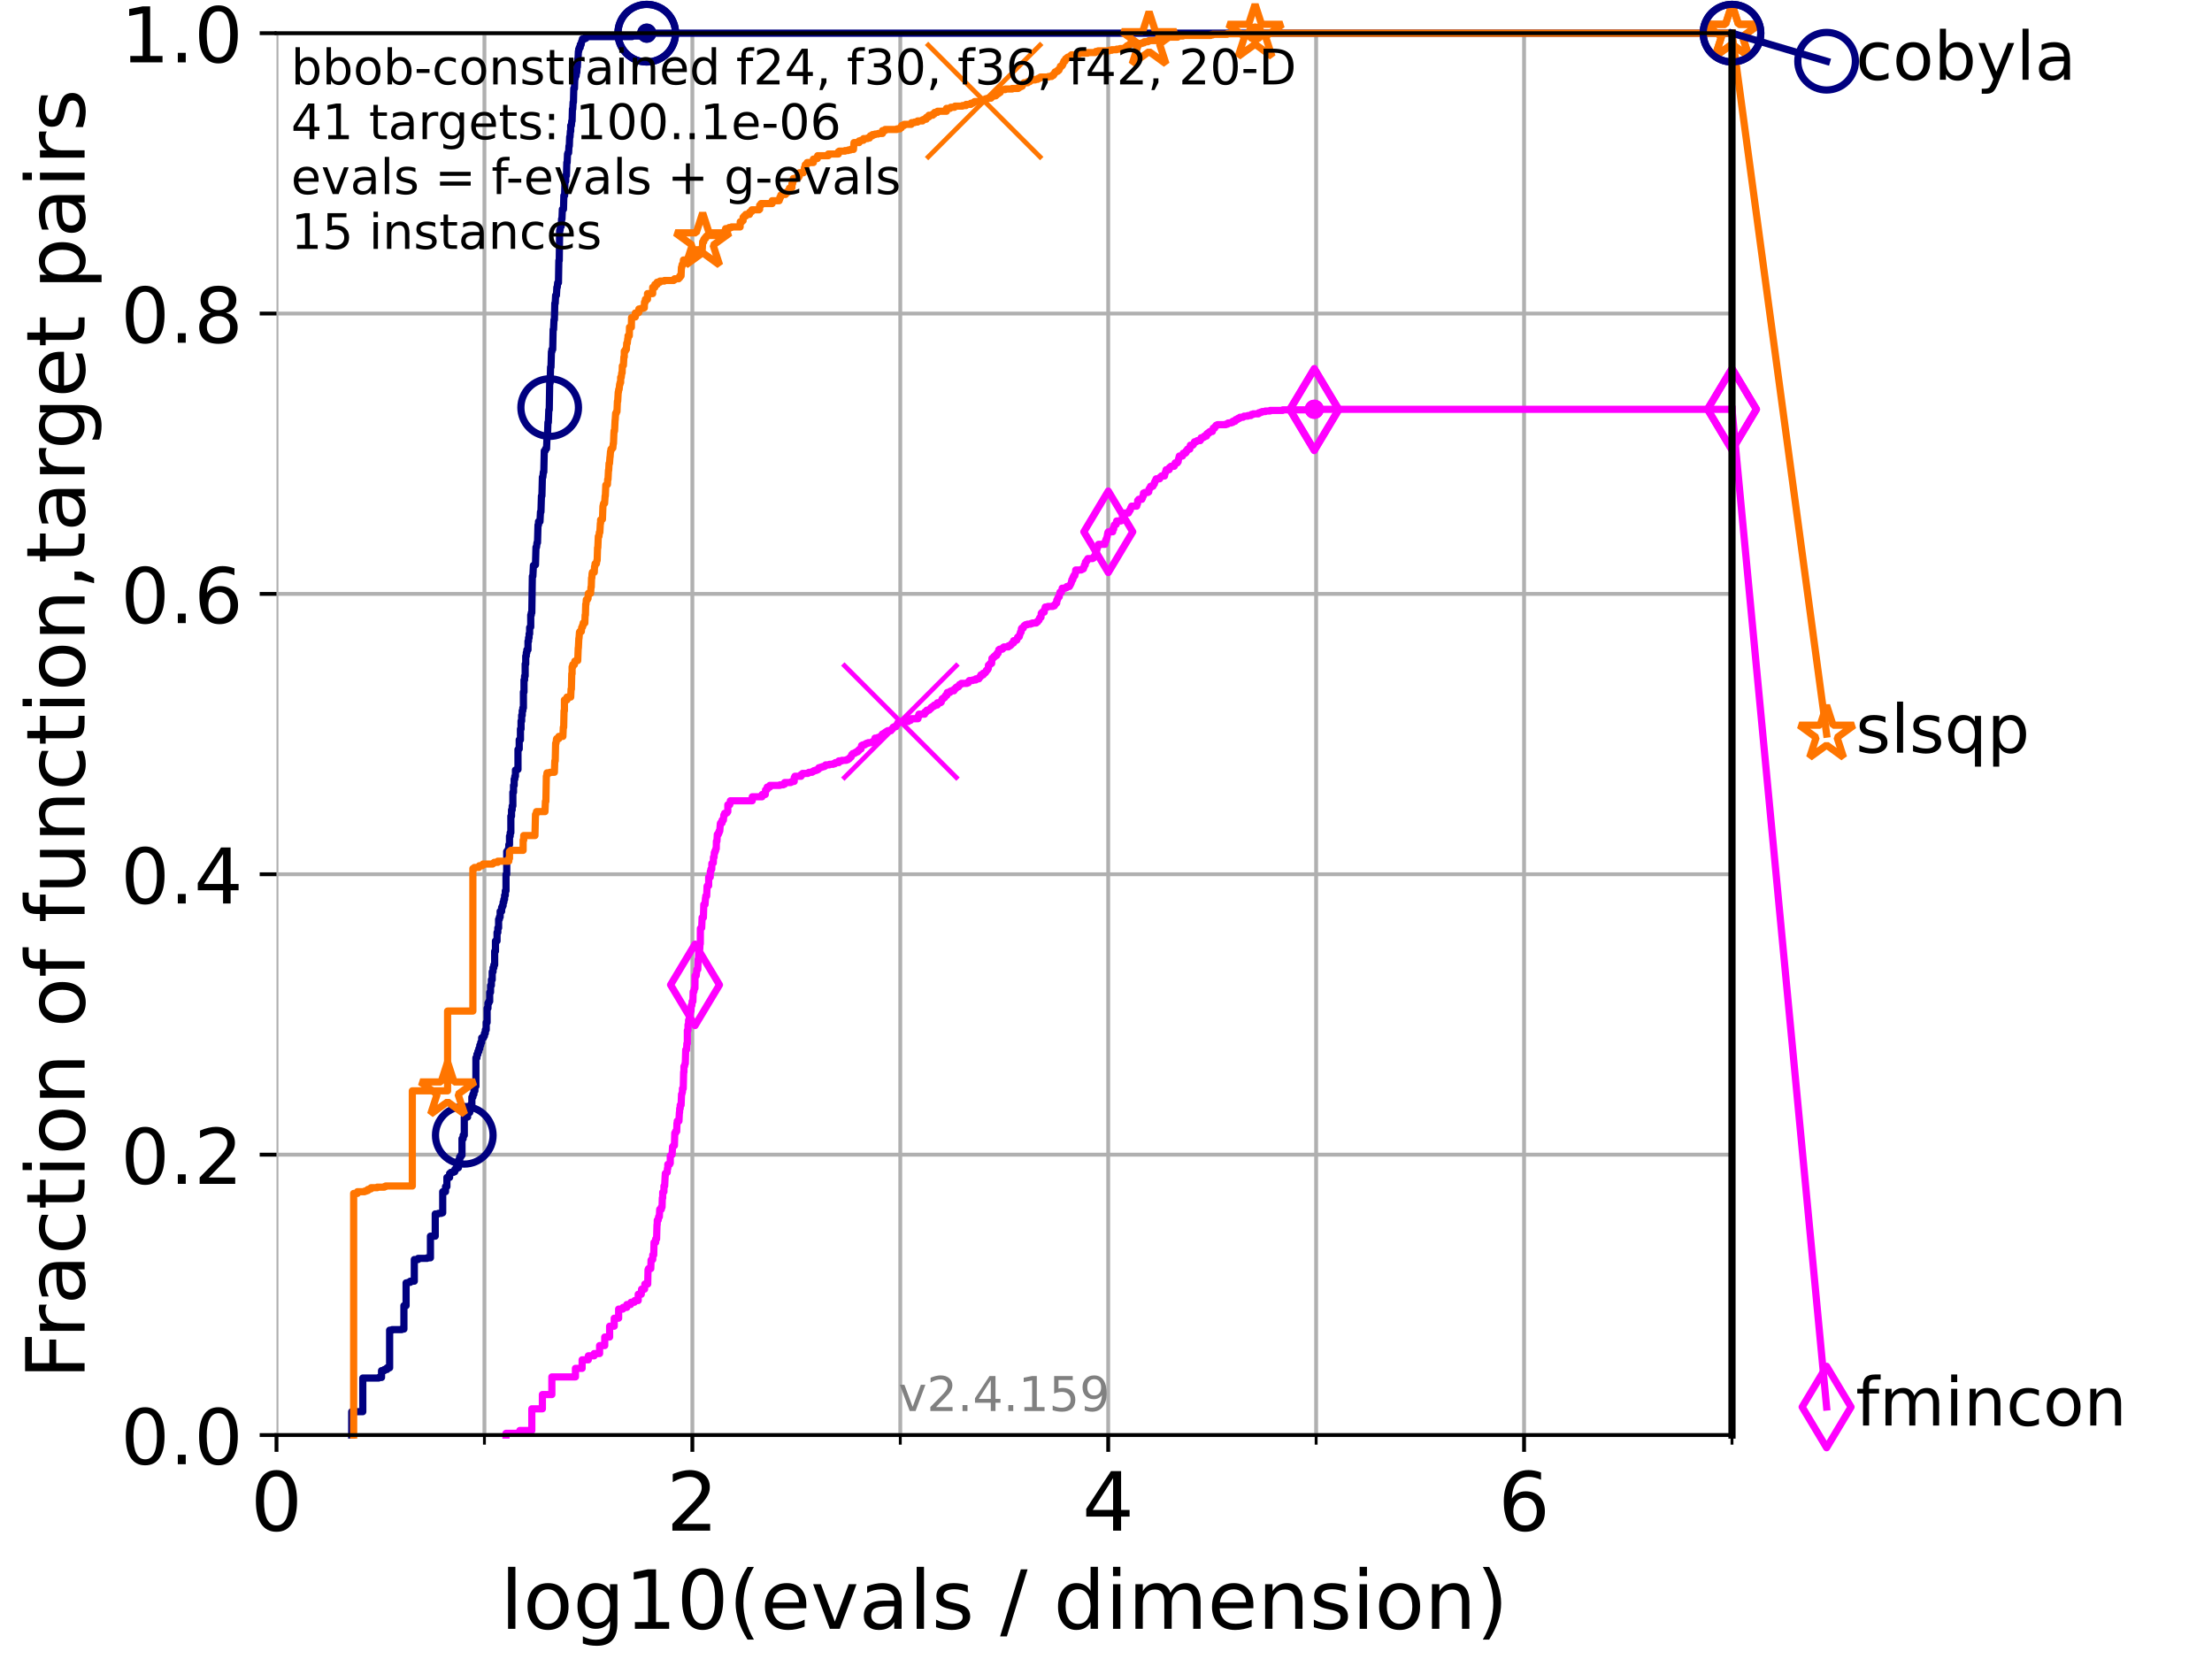 <?xml version="1.0" encoding="utf-8" standalone="no"?>
<!DOCTYPE svg PUBLIC "-//W3C//DTD SVG 1.1//EN"
  "http://www.w3.org/Graphics/SVG/1.1/DTD/svg11.dtd">
<!-- Created with matplotlib (https://matplotlib.org/) -->
<svg height="345.6pt" version="1.1" viewBox="0 0 460.8 345.6" width="460.8pt" xmlns="http://www.w3.org/2000/svg" xmlns:xlink="http://www.w3.org/1999/xlink">
 <defs>
  <style type="text/css">*{stroke-linecap:butt;stroke-linejoin:round;}</style>
 </defs>
 <g id="figure_1">
  <g id="patch_1">
   <path d="M 0 345.6 
L 460.8 345.6 
L 460.8 0 
L 0 0 
z
" style="fill:#ffffff;"/>
  </g>
  <g id="axes_1">
   <g id="patch_2">
    <path d="M 57.6 298.944 
L 360.806 298.944 
L 360.806 6.912 
L 57.6 6.912 
z
" style="fill:#ffffff;"/>
   </g>
   <g id="matplotlib.axis_1">
    <g id="xtick_1">
     <g id="line2d_1">
      <path clip-path="url(#p4f0d339df3)" d="M 57.6 298.944 
L 57.6 6.912 
" style="fill:none;stroke:#b0b0b0;stroke-linecap:square;stroke-width:0.8;"/>
     </g>
     <g id="line2d_2">
      <defs>
       <path d="M 0 0 
L 0 3.5 
" id="m3c44bdec96" style="stroke:#000000;stroke-width:0.8;"/>
      </defs>
      <g>
       <use style="stroke:#000000;stroke-width:0.8;" x="57.6" xlink:href="#m3c44bdec96" y="298.944"/>
      </g>
     </g>
     <g id="text_1">
      <!-- 0 -->
      <g transform="translate(52.192 318.861)scale(0.17 -0.17)">
       <defs>
        <path d="M 31.781 66.406 
Q 24.172 66.406 20.328 58.906 
Q 16.5 51.422 16.5 36.375 
Q 16.5 21.391 20.328 13.891 
Q 24.172 6.391 31.781 6.391 
Q 39.453 6.391 43.281 13.891 
Q 47.125 21.391 47.125 36.375 
Q 47.125 51.422 43.281 58.906 
Q 39.453 66.406 31.781 66.406 
z
M 31.781 74.219 
Q 44.047 74.219 50.516 64.516 
Q 56.984 54.828 56.984 36.375 
Q 56.984 17.969 50.516 8.266 
Q 44.047 -1.422 31.781 -1.422 
Q 19.531 -1.422 13.062 8.266 
Q 6.594 17.969 6.594 36.375 
Q 6.594 54.828 13.062 64.516 
Q 19.531 74.219 31.781 74.219 
z
" id="DejaVuSans-48"/>
       </defs>
       <use xlink:href="#DejaVuSans-48"/>
      </g>
     </g>
    </g>
    <g id="xtick_2">
     <g id="line2d_3">
      <path clip-path="url(#p4f0d339df3)" d="M 144.23 298.944 
L 144.23 6.912 
" style="fill:none;stroke:#b0b0b0;stroke-linecap:square;stroke-width:0.8;"/>
     </g>
     <g id="line2d_4">
      <g>
       <use style="stroke:#000000;stroke-width:0.8;" x="144.23" xlink:href="#m3c44bdec96" y="298.944"/>
      </g>
     </g>
     <g id="text_2">
      <!-- 2 -->
      <g transform="translate(138.822 318.861)scale(0.17 -0.17)">
       <defs>
        <path d="M 19.188 8.297 
L 53.609 8.297 
L 53.609 0 
L 7.328 0 
L 7.328 8.297 
Q 12.938 14.109 22.625 23.891 
Q 32.328 33.688 34.812 36.531 
Q 39.547 41.844 41.422 45.531 
Q 43.312 49.219 43.312 52.781 
Q 43.312 58.594 39.234 62.25 
Q 35.156 65.922 28.609 65.922 
Q 23.969 65.922 18.812 64.312 
Q 13.672 62.703 7.812 59.422 
L 7.812 69.391 
Q 13.766 71.781 18.938 73 
Q 24.125 74.219 28.422 74.219 
Q 39.75 74.219 46.484 68.547 
Q 53.219 62.891 53.219 53.422 
Q 53.219 48.922 51.531 44.891 
Q 49.859 40.875 45.406 35.406 
Q 44.188 33.984 37.641 27.219 
Q 31.109 20.453 19.188 8.297 
z
" id="DejaVuSans-50"/>
       </defs>
       <use xlink:href="#DejaVuSans-50"/>
      </g>
     </g>
    </g>
    <g id="xtick_3">
     <g id="line2d_5">
      <path clip-path="url(#p4f0d339df3)" d="M 230.861 298.944 
L 230.861 6.912 
" style="fill:none;stroke:#b0b0b0;stroke-linecap:square;stroke-width:0.8;"/>
     </g>
     <g id="line2d_6">
      <g>
       <use style="stroke:#000000;stroke-width:0.8;" x="230.861" xlink:href="#m3c44bdec96" y="298.944"/>
      </g>
     </g>
     <g id="text_3">
      <!-- 4 -->
      <g transform="translate(225.453 318.861)scale(0.17 -0.17)">
       <defs>
        <path d="M 37.797 64.312 
L 12.891 25.391 
L 37.797 25.391 
z
M 35.203 72.906 
L 47.609 72.906 
L 47.609 25.391 
L 58.016 25.391 
L 58.016 17.188 
L 47.609 17.188 
L 47.609 0 
L 37.797 0 
L 37.797 17.188 
L 4.891 17.188 
L 4.891 26.703 
z
" id="DejaVuSans-52"/>
       </defs>
       <use xlink:href="#DejaVuSans-52"/>
      </g>
     </g>
    </g>
    <g id="xtick_4">
     <g id="line2d_7">
      <path clip-path="url(#p4f0d339df3)" d="M 317.491 298.944 
L 317.491 6.912 
" style="fill:none;stroke:#b0b0b0;stroke-linecap:square;stroke-width:0.8;"/>
     </g>
     <g id="line2d_8">
      <g>
       <use style="stroke:#000000;stroke-width:0.8;" x="317.491" xlink:href="#m3c44bdec96" y="298.944"/>
      </g>
     </g>
     <g id="text_4">
      <!-- 6 -->
      <g transform="translate(312.083 318.861)scale(0.17 -0.17)">
       <defs>
        <path d="M 33.016 40.375 
Q 26.375 40.375 22.484 35.828 
Q 18.609 31.297 18.609 23.391 
Q 18.609 15.531 22.484 10.953 
Q 26.375 6.391 33.016 6.391 
Q 39.656 6.391 43.531 10.953 
Q 47.406 15.531 47.406 23.391 
Q 47.406 31.297 43.531 35.828 
Q 39.656 40.375 33.016 40.375 
z
M 52.594 71.297 
L 52.594 62.312 
Q 48.875 64.062 45.094 64.984 
Q 41.312 65.922 37.594 65.922 
Q 27.828 65.922 22.672 59.328 
Q 17.531 52.734 16.797 39.406 
Q 19.672 43.656 24.016 45.922 
Q 28.375 48.188 33.594 48.188 
Q 44.578 48.188 50.953 41.516 
Q 57.328 34.859 57.328 23.391 
Q 57.328 12.156 50.688 5.359 
Q 44.047 -1.422 33.016 -1.422 
Q 20.359 -1.422 13.672 8.266 
Q 6.984 17.969 6.984 36.375 
Q 6.984 53.656 15.188 63.938 
Q 23.391 74.219 37.203 74.219 
Q 40.922 74.219 44.703 73.484 
Q 48.484 72.75 52.594 71.297 
z
" id="DejaVuSans-54"/>
       </defs>
       <use xlink:href="#DejaVuSans-54"/>
      </g>
     </g>
    </g>
    <g id="xtick_5">
     <g id="line2d_9">
      <path clip-path="url(#p4f0d339df3)" d="M 100.915 298.944 
L 100.915 6.912 
" style="fill:none;stroke:#b0b0b0;stroke-linecap:square;stroke-width:0.8;"/>
     </g>
     <g id="line2d_10">
      <defs>
       <path d="M 0 0 
L 0 2 
" id="mf8cd705422" style="stroke:#000000;stroke-width:0.6;"/>
      </defs>
      <g>
       <use style="stroke:#000000;stroke-width:0.6;" x="100.915" xlink:href="#mf8cd705422" y="298.944"/>
      </g>
     </g>
    </g>
    <g id="xtick_6">
     <g id="line2d_11">
      <path clip-path="url(#p4f0d339df3)" d="M 187.546 298.944 
L 187.546 6.912 
" style="fill:none;stroke:#b0b0b0;stroke-linecap:square;stroke-width:0.8;"/>
     </g>
     <g id="line2d_12">
      <g>
       <use style="stroke:#000000;stroke-width:0.6;" x="187.546" xlink:href="#mf8cd705422" y="298.944"/>
      </g>
     </g>
    </g>
    <g id="xtick_7">
     <g id="line2d_13">
      <path clip-path="url(#p4f0d339df3)" d="M 274.176 298.944 
L 274.176 6.912 
" style="fill:none;stroke:#b0b0b0;stroke-linecap:square;stroke-width:0.8;"/>
     </g>
     <g id="line2d_14">
      <g>
       <use style="stroke:#000000;stroke-width:0.6;" x="274.176" xlink:href="#mf8cd705422" y="298.944"/>
      </g>
     </g>
    </g>
    <g id="xtick_8">
     <g id="line2d_15">
      <path clip-path="url(#p4f0d339df3)" d="M 360.806 298.944 
L 360.806 6.912 
" style="fill:none;stroke:#b0b0b0;stroke-linecap:square;stroke-width:0.8;"/>
     </g>
     <g id="line2d_16">
      <g>
       <use style="stroke:#000000;stroke-width:0.6;" x="360.806" xlink:href="#mf8cd705422" y="298.944"/>
      </g>
     </g>
    </g>
    <g id="text_5">
     <!-- log10(evals / dimension) -->
     <g transform="translate(104.239 339.314)scale(0.17 -0.17)">
      <defs>
       <path d="M 9.422 75.984 
L 18.406 75.984 
L 18.406 0 
L 9.422 0 
z
" id="DejaVuSans-108"/>
       <path d="M 30.609 48.391 
Q 23.391 48.391 19.188 42.75 
Q 14.984 37.109 14.984 27.297 
Q 14.984 17.484 19.156 11.844 
Q 23.344 6.203 30.609 6.203 
Q 37.797 6.203 41.984 11.859 
Q 46.188 17.531 46.188 27.297 
Q 46.188 37.016 41.984 42.703 
Q 37.797 48.391 30.609 48.391 
z
M 30.609 56 
Q 42.328 56 49.016 48.375 
Q 55.719 40.766 55.719 27.297 
Q 55.719 13.875 49.016 6.219 
Q 42.328 -1.422 30.609 -1.422 
Q 18.844 -1.422 12.172 6.219 
Q 5.516 13.875 5.516 27.297 
Q 5.516 40.766 12.172 48.375 
Q 18.844 56 30.609 56 
z
" id="DejaVuSans-111"/>
       <path d="M 45.406 27.984 
Q 45.406 37.75 41.375 43.109 
Q 37.359 48.484 30.078 48.484 
Q 22.859 48.484 18.828 43.109 
Q 14.797 37.75 14.797 27.984 
Q 14.797 18.266 18.828 12.891 
Q 22.859 7.516 30.078 7.516 
Q 37.359 7.516 41.375 12.891 
Q 45.406 18.266 45.406 27.984 
z
M 54.391 6.781 
Q 54.391 -7.172 48.188 -13.984 
Q 42 -20.797 29.203 -20.797 
Q 24.469 -20.797 20.266 -20.094 
Q 16.062 -19.391 12.109 -17.922 
L 12.109 -9.188 
Q 16.062 -11.328 19.922 -12.344 
Q 23.781 -13.375 27.781 -13.375 
Q 36.625 -13.375 41.016 -8.766 
Q 45.406 -4.156 45.406 5.172 
L 45.406 9.625 
Q 42.625 4.781 38.281 2.391 
Q 33.938 0 27.875 0 
Q 17.828 0 11.672 7.656 
Q 5.516 15.328 5.516 27.984 
Q 5.516 40.672 11.672 48.328 
Q 17.828 56 27.875 56 
Q 33.938 56 38.281 53.609 
Q 42.625 51.219 45.406 46.391 
L 45.406 54.688 
L 54.391 54.688 
z
" id="DejaVuSans-103"/>
       <path d="M 12.406 8.297 
L 28.516 8.297 
L 28.516 63.922 
L 10.984 60.406 
L 10.984 69.391 
L 28.422 72.906 
L 38.281 72.906 
L 38.281 8.297 
L 54.391 8.297 
L 54.391 0 
L 12.406 0 
z
" id="DejaVuSans-49"/>
       <path d="M 31 75.875 
Q 24.469 64.656 21.281 53.656 
Q 18.109 42.672 18.109 31.391 
Q 18.109 20.125 21.312 9.062 
Q 24.516 -2 31 -13.188 
L 23.188 -13.188 
Q 15.875 -1.703 12.234 9.375 
Q 8.594 20.453 8.594 31.391 
Q 8.594 42.281 12.203 53.312 
Q 15.828 64.359 23.188 75.875 
z
" id="DejaVuSans-40"/>
       <path d="M 56.203 29.594 
L 56.203 25.203 
L 14.891 25.203 
Q 15.484 15.922 20.484 11.062 
Q 25.484 6.203 34.422 6.203 
Q 39.594 6.203 44.453 7.469 
Q 49.312 8.734 54.109 11.281 
L 54.109 2.781 
Q 49.266 0.734 44.188 -0.344 
Q 39.109 -1.422 33.891 -1.422 
Q 20.797 -1.422 13.156 6.188 
Q 5.516 13.812 5.516 26.812 
Q 5.516 40.234 12.766 48.109 
Q 20.016 56 32.328 56 
Q 43.359 56 49.781 48.891 
Q 56.203 41.797 56.203 29.594 
z
M 47.219 32.234 
Q 47.125 39.594 43.094 43.984 
Q 39.062 48.391 32.422 48.391 
Q 24.906 48.391 20.391 44.141 
Q 15.875 39.891 15.188 32.172 
z
" id="DejaVuSans-101"/>
       <path d="M 2.984 54.688 
L 12.5 54.688 
L 29.594 8.797 
L 46.688 54.688 
L 56.203 54.688 
L 35.688 0 
L 23.484 0 
z
" id="DejaVuSans-118"/>
       <path d="M 34.281 27.484 
Q 23.391 27.484 19.188 25 
Q 14.984 22.516 14.984 16.5 
Q 14.984 11.719 18.141 8.906 
Q 21.297 6.109 26.703 6.109 
Q 34.188 6.109 38.703 11.406 
Q 43.219 16.703 43.219 25.484 
L 43.219 27.484 
z
M 52.203 31.203 
L 52.203 0 
L 43.219 0 
L 43.219 8.297 
Q 40.141 3.328 35.547 0.953 
Q 30.953 -1.422 24.312 -1.422 
Q 15.922 -1.422 10.953 3.297 
Q 6 8.016 6 15.922 
Q 6 25.141 12.172 29.828 
Q 18.359 34.516 30.609 34.516 
L 43.219 34.516 
L 43.219 35.406 
Q 43.219 41.609 39.141 45 
Q 35.062 48.391 27.688 48.391 
Q 23 48.391 18.547 47.266 
Q 14.109 46.141 10.016 43.891 
L 10.016 52.203 
Q 14.938 54.109 19.578 55.047 
Q 24.219 56 28.609 56 
Q 40.484 56 46.344 49.844 
Q 52.203 43.703 52.203 31.203 
z
" id="DejaVuSans-97"/>
       <path d="M 44.281 53.078 
L 44.281 44.578 
Q 40.484 46.531 36.375 47.5 
Q 32.281 48.484 27.875 48.484 
Q 21.188 48.484 17.844 46.438 
Q 14.5 44.391 14.5 40.281 
Q 14.5 37.156 16.891 35.375 
Q 19.281 33.594 26.516 31.984 
L 29.594 31.297 
Q 39.156 29.25 43.188 25.516 
Q 47.219 21.781 47.219 15.094 
Q 47.219 7.469 41.188 3.016 
Q 35.156 -1.422 24.609 -1.422 
Q 20.219 -1.422 15.453 -0.562 
Q 10.688 0.297 5.422 2 
L 5.422 11.281 
Q 10.406 8.688 15.234 7.391 
Q 20.062 6.109 24.812 6.109 
Q 31.156 6.109 34.562 8.281 
Q 37.984 10.453 37.984 14.406 
Q 37.984 18.062 35.516 20.016 
Q 33.062 21.969 24.703 23.781 
L 21.578 24.516 
Q 13.234 26.266 9.516 29.906 
Q 5.812 33.547 5.812 39.891 
Q 5.812 47.609 11.281 51.797 
Q 16.75 56 26.812 56 
Q 31.781 56 36.172 55.266 
Q 40.578 54.547 44.281 53.078 
z
" id="DejaVuSans-115"/>
       <path id="DejaVuSans-32"/>
       <path d="M 25.391 72.906 
L 33.688 72.906 
L 8.297 -9.281 
L 0 -9.281 
z
" id="DejaVuSans-47"/>
       <path d="M 45.406 46.391 
L 45.406 75.984 
L 54.391 75.984 
L 54.391 0 
L 45.406 0 
L 45.406 8.203 
Q 42.578 3.328 38.25 0.953 
Q 33.938 -1.422 27.875 -1.422 
Q 17.969 -1.422 11.734 6.484 
Q 5.516 14.406 5.516 27.297 
Q 5.516 40.188 11.734 48.094 
Q 17.969 56 27.875 56 
Q 33.938 56 38.25 53.625 
Q 42.578 51.266 45.406 46.391 
z
M 14.797 27.297 
Q 14.797 17.391 18.875 11.75 
Q 22.953 6.109 30.078 6.109 
Q 37.203 6.109 41.297 11.75 
Q 45.406 17.391 45.406 27.297 
Q 45.406 37.203 41.297 42.844 
Q 37.203 48.484 30.078 48.484 
Q 22.953 48.484 18.875 42.844 
Q 14.797 37.203 14.797 27.297 
z
" id="DejaVuSans-100"/>
       <path d="M 9.422 54.688 
L 18.406 54.688 
L 18.406 0 
L 9.422 0 
z
M 9.422 75.984 
L 18.406 75.984 
L 18.406 64.594 
L 9.422 64.594 
z
" id="DejaVuSans-105"/>
       <path d="M 52 44.188 
Q 55.375 50.25 60.062 53.125 
Q 64.75 56 71.094 56 
Q 79.641 56 84.281 50.016 
Q 88.922 44.047 88.922 33.016 
L 88.922 0 
L 79.891 0 
L 79.891 32.719 
Q 79.891 40.578 77.094 44.375 
Q 74.312 48.188 68.609 48.188 
Q 61.625 48.188 57.562 43.547 
Q 53.516 38.922 53.516 30.906 
L 53.516 0 
L 44.484 0 
L 44.484 32.719 
Q 44.484 40.625 41.703 44.406 
Q 38.922 48.188 33.109 48.188 
Q 26.219 48.188 22.156 43.531 
Q 18.109 38.875 18.109 30.906 
L 18.109 0 
L 9.078 0 
L 9.078 54.688 
L 18.109 54.688 
L 18.109 46.188 
Q 21.188 51.219 25.484 53.609 
Q 29.781 56 35.688 56 
Q 41.656 56 45.828 52.969 
Q 50 49.953 52 44.188 
z
" id="DejaVuSans-109"/>
       <path d="M 54.891 33.016 
L 54.891 0 
L 45.906 0 
L 45.906 32.719 
Q 45.906 40.484 42.875 44.328 
Q 39.844 48.188 33.797 48.188 
Q 26.516 48.188 22.312 43.547 
Q 18.109 38.922 18.109 30.906 
L 18.109 0 
L 9.078 0 
L 9.078 54.688 
L 18.109 54.688 
L 18.109 46.188 
Q 21.344 51.125 25.703 53.562 
Q 30.078 56 35.797 56 
Q 45.219 56 50.047 50.172 
Q 54.891 44.344 54.891 33.016 
z
" id="DejaVuSans-110"/>
       <path d="M 8.016 75.875 
L 15.828 75.875 
Q 23.141 64.359 26.781 53.312 
Q 30.422 42.281 30.422 31.391 
Q 30.422 20.453 26.781 9.375 
Q 23.141 -1.703 15.828 -13.188 
L 8.016 -13.188 
Q 14.5 -2 17.703 9.062 
Q 20.906 20.125 20.906 31.391 
Q 20.906 42.672 17.703 53.656 
Q 14.5 64.656 8.016 75.875 
z
" id="DejaVuSans-41"/>
      </defs>
      <use xlink:href="#DejaVuSans-108"/>
      <use x="27.783" xlink:href="#DejaVuSans-111"/>
      <use x="88.965" xlink:href="#DejaVuSans-103"/>
      <use x="152.441" xlink:href="#DejaVuSans-49"/>
      <use x="216.064" xlink:href="#DejaVuSans-48"/>
      <use x="279.688" xlink:href="#DejaVuSans-40"/>
      <use x="318.701" xlink:href="#DejaVuSans-101"/>
      <use x="380.225" xlink:href="#DejaVuSans-118"/>
      <use x="439.404" xlink:href="#DejaVuSans-97"/>
      <use x="500.684" xlink:href="#DejaVuSans-108"/>
      <use x="528.467" xlink:href="#DejaVuSans-115"/>
      <use x="580.566" xlink:href="#DejaVuSans-32"/>
      <use x="612.354" xlink:href="#DejaVuSans-47"/>
      <use x="646.045" xlink:href="#DejaVuSans-32"/>
      <use x="677.832" xlink:href="#DejaVuSans-100"/>
      <use x="741.309" xlink:href="#DejaVuSans-105"/>
      <use x="769.092" xlink:href="#DejaVuSans-109"/>
      <use x="866.504" xlink:href="#DejaVuSans-101"/>
      <use x="928.027" xlink:href="#DejaVuSans-110"/>
      <use x="991.406" xlink:href="#DejaVuSans-115"/>
      <use x="1043.506" xlink:href="#DejaVuSans-105"/>
      <use x="1071.289" xlink:href="#DejaVuSans-111"/>
      <use x="1132.471" xlink:href="#DejaVuSans-110"/>
      <use x="1195.85" xlink:href="#DejaVuSans-41"/>
     </g>
    </g>
   </g>
   <g id="matplotlib.axis_2">
    <g id="ytick_1">
     <g id="line2d_17">
      <path clip-path="url(#p4f0d339df3)" d="M 57.6 298.944 
L 360.806 298.944 
" style="fill:none;stroke:#b0b0b0;stroke-linecap:square;stroke-width:0.8;"/>
     </g>
     <g id="line2d_18">
      <defs>
       <path d="M 0 0 
L -3.5 0 
" id="m399fe13d82" style="stroke:#000000;stroke-width:0.8;"/>
      </defs>
      <g>
       <use style="stroke:#000000;stroke-width:0.8;" x="57.6" xlink:href="#m399fe13d82" y="298.944"/>
      </g>
     </g>
     <g id="text_6">
      <!-- 0.0 -->
      <g transform="translate(25.155 305.023)scale(0.16 -0.16)">
       <defs>
        <path d="M 10.688 12.406 
L 21 12.406 
L 21 0 
L 10.688 0 
z
" id="DejaVuSans-46"/>
       </defs>
       <use xlink:href="#DejaVuSans-48"/>
       <use x="63.623" xlink:href="#DejaVuSans-46"/>
       <use x="95.41" xlink:href="#DejaVuSans-48"/>
      </g>
     </g>
    </g>
    <g id="ytick_2">
     <g id="line2d_19">
      <path clip-path="url(#p4f0d339df3)" d="M 57.6 240.538 
L 360.806 240.538 
" style="fill:none;stroke:#b0b0b0;stroke-linecap:square;stroke-width:0.8;"/>
     </g>
     <g id="line2d_20">
      <g>
       <use style="stroke:#000000;stroke-width:0.8;" x="57.6" xlink:href="#m399fe13d82" y="240.538"/>
      </g>
     </g>
     <g id="text_7">
      <!-- 0.2 -->
      <g transform="translate(25.155 246.616)scale(0.16 -0.16)">
       <use xlink:href="#DejaVuSans-48"/>
       <use x="63.623" xlink:href="#DejaVuSans-46"/>
       <use x="95.41" xlink:href="#DejaVuSans-50"/>
      </g>
     </g>
    </g>
    <g id="ytick_3">
     <g id="line2d_21">
      <path clip-path="url(#p4f0d339df3)" d="M 57.6 182.131 
L 360.806 182.131 
" style="fill:none;stroke:#b0b0b0;stroke-linecap:square;stroke-width:0.8;"/>
     </g>
     <g id="line2d_22">
      <g>
       <use style="stroke:#000000;stroke-width:0.8;" x="57.6" xlink:href="#m399fe13d82" y="182.131"/>
      </g>
     </g>
     <g id="text_8">
      <!-- 0.4 -->
      <g transform="translate(25.155 188.21)scale(0.16 -0.16)">
       <use xlink:href="#DejaVuSans-48"/>
       <use x="63.623" xlink:href="#DejaVuSans-46"/>
       <use x="95.41" xlink:href="#DejaVuSans-52"/>
      </g>
     </g>
    </g>
    <g id="ytick_4">
     <g id="line2d_23">
      <path clip-path="url(#p4f0d339df3)" d="M 57.6 123.725 
L 360.806 123.725 
" style="fill:none;stroke:#b0b0b0;stroke-linecap:square;stroke-width:0.8;"/>
     </g>
     <g id="line2d_24">
      <g>
       <use style="stroke:#000000;stroke-width:0.8;" x="57.6" xlink:href="#m399fe13d82" y="123.725"/>
      </g>
     </g>
     <g id="text_9">
      <!-- 0.6 -->
      <g transform="translate(25.155 129.804)scale(0.16 -0.16)">
       <use xlink:href="#DejaVuSans-48"/>
       <use x="63.623" xlink:href="#DejaVuSans-46"/>
       <use x="95.41" xlink:href="#DejaVuSans-54"/>
      </g>
     </g>
    </g>
    <g id="ytick_5">
     <g id="line2d_25">
      <path clip-path="url(#p4f0d339df3)" d="M 57.6 65.318 
L 360.806 65.318 
" style="fill:none;stroke:#b0b0b0;stroke-linecap:square;stroke-width:0.8;"/>
     </g>
     <g id="line2d_26">
      <g>
       <use style="stroke:#000000;stroke-width:0.8;" x="57.6" xlink:href="#m399fe13d82" y="65.318"/>
      </g>
     </g>
     <g id="text_10">
      <!-- 0.8 -->
      <g transform="translate(25.155 71.397)scale(0.16 -0.16)">
       <defs>
        <path d="M 31.781 34.625 
Q 24.75 34.625 20.719 30.859 
Q 16.703 27.094 16.703 20.516 
Q 16.703 13.922 20.719 10.156 
Q 24.75 6.391 31.781 6.391 
Q 38.812 6.391 42.859 10.172 
Q 46.922 13.969 46.922 20.516 
Q 46.922 27.094 42.891 30.859 
Q 38.875 34.625 31.781 34.625 
z
M 21.922 38.812 
Q 15.578 40.375 12.031 44.719 
Q 8.5 49.078 8.5 55.328 
Q 8.5 64.062 14.719 69.141 
Q 20.953 74.219 31.781 74.219 
Q 42.672 74.219 48.875 69.141 
Q 55.078 64.062 55.078 55.328 
Q 55.078 49.078 51.531 44.719 
Q 48 40.375 41.703 38.812 
Q 48.828 37.156 52.797 32.312 
Q 56.781 27.484 56.781 20.516 
Q 56.781 9.906 50.312 4.234 
Q 43.844 -1.422 31.781 -1.422 
Q 19.734 -1.422 13.25 4.234 
Q 6.781 9.906 6.781 20.516 
Q 6.781 27.484 10.781 32.312 
Q 14.797 37.156 21.922 38.812 
z
M 18.312 54.391 
Q 18.312 48.734 21.844 45.562 
Q 25.391 42.391 31.781 42.391 
Q 38.141 42.391 41.719 45.562 
Q 45.312 48.734 45.312 54.391 
Q 45.312 60.062 41.719 63.234 
Q 38.141 66.406 31.781 66.406 
Q 25.391 66.406 21.844 63.234 
Q 18.312 60.062 18.312 54.391 
z
" id="DejaVuSans-56"/>
       </defs>
       <use xlink:href="#DejaVuSans-48"/>
       <use x="63.623" xlink:href="#DejaVuSans-46"/>
       <use x="95.41" xlink:href="#DejaVuSans-56"/>
      </g>
     </g>
    </g>
    <g id="ytick_6">
     <g id="line2d_27">
      <path clip-path="url(#p4f0d339df3)" d="M 57.6 6.912 
L 360.806 6.912 
" style="fill:none;stroke:#b0b0b0;stroke-linecap:square;stroke-width:0.8;"/>
     </g>
     <g id="line2d_28">
      <g>
       <use style="stroke:#000000;stroke-width:0.8;" x="57.6" xlink:href="#m399fe13d82" y="6.912"/>
      </g>
     </g>
     <g id="text_11">
      <!-- 1.0 -->
      <g transform="translate(25.155 12.991)scale(0.16 -0.16)">
       <use xlink:href="#DejaVuSans-49"/>
       <use x="63.623" xlink:href="#DejaVuSans-46"/>
       <use x="95.41" xlink:href="#DejaVuSans-48"/>
      </g>
     </g>
    </g>
    <g id="text_12">
     <!-- Fraction of function,target pairs -->
     <g transform="translate(17.62 287.313)rotate(-90)scale(0.17 -0.17)">
      <defs>
       <path d="M 9.812 72.906 
L 51.703 72.906 
L 51.703 64.594 
L 19.672 64.594 
L 19.672 43.109 
L 48.578 43.109 
L 48.578 34.812 
L 19.672 34.812 
L 19.672 0 
L 9.812 0 
z
" id="DejaVuSans-70"/>
       <path d="M 41.109 46.297 
Q 39.594 47.172 37.812 47.578 
Q 36.031 48 33.891 48 
Q 26.266 48 22.188 43.047 
Q 18.109 38.094 18.109 28.812 
L 18.109 0 
L 9.078 0 
L 9.078 54.688 
L 18.109 54.688 
L 18.109 46.188 
Q 20.953 51.172 25.484 53.578 
Q 30.031 56 36.531 56 
Q 37.453 56 38.578 55.875 
Q 39.703 55.766 41.062 55.516 
z
" id="DejaVuSans-114"/>
       <path d="M 48.781 52.594 
L 48.781 44.188 
Q 44.969 46.297 41.141 47.344 
Q 37.312 48.391 33.406 48.391 
Q 24.656 48.391 19.812 42.844 
Q 14.984 37.312 14.984 27.297 
Q 14.984 17.281 19.812 11.734 
Q 24.656 6.203 33.406 6.203 
Q 37.312 6.203 41.141 7.25 
Q 44.969 8.297 48.781 10.406 
L 48.781 2.094 
Q 45.016 0.344 40.984 -0.531 
Q 36.969 -1.422 32.422 -1.422 
Q 20.062 -1.422 12.781 6.344 
Q 5.516 14.109 5.516 27.297 
Q 5.516 40.672 12.859 48.328 
Q 20.219 56 33.016 56 
Q 37.156 56 41.109 55.141 
Q 45.062 54.297 48.781 52.594 
z
" id="DejaVuSans-99"/>
       <path d="M 18.312 70.219 
L 18.312 54.688 
L 36.812 54.688 
L 36.812 47.703 
L 18.312 47.703 
L 18.312 18.016 
Q 18.312 11.328 20.141 9.422 
Q 21.969 7.516 27.594 7.516 
L 36.812 7.516 
L 36.812 0 
L 27.594 0 
Q 17.188 0 13.234 3.875 
Q 9.281 7.766 9.281 18.016 
L 9.281 47.703 
L 2.688 47.703 
L 2.688 54.688 
L 9.281 54.688 
L 9.281 70.219 
z
" id="DejaVuSans-116"/>
       <path d="M 37.109 75.984 
L 37.109 68.5 
L 28.516 68.5 
Q 23.688 68.5 21.797 66.547 
Q 19.922 64.594 19.922 59.516 
L 19.922 54.688 
L 34.719 54.688 
L 34.719 47.703 
L 19.922 47.703 
L 19.922 0 
L 10.891 0 
L 10.891 47.703 
L 2.297 47.703 
L 2.297 54.688 
L 10.891 54.688 
L 10.891 58.5 
Q 10.891 67.625 15.141 71.797 
Q 19.391 75.984 28.609 75.984 
z
" id="DejaVuSans-102"/>
       <path d="M 8.5 21.578 
L 8.5 54.688 
L 17.484 54.688 
L 17.484 21.922 
Q 17.484 14.156 20.5 10.266 
Q 23.531 6.391 29.594 6.391 
Q 36.859 6.391 41.078 11.031 
Q 45.312 15.672 45.312 23.688 
L 45.312 54.688 
L 54.297 54.688 
L 54.297 0 
L 45.312 0 
L 45.312 8.406 
Q 42.047 3.422 37.719 1 
Q 33.406 -1.422 27.688 -1.422 
Q 18.266 -1.422 13.375 4.438 
Q 8.5 10.297 8.5 21.578 
z
M 31.109 56 
z
" id="DejaVuSans-117"/>
       <path d="M 11.719 12.406 
L 22.016 12.406 
L 22.016 4 
L 14.016 -11.625 
L 7.719 -11.625 
L 11.719 4 
z
" id="DejaVuSans-44"/>
       <path d="M 18.109 8.203 
L 18.109 -20.797 
L 9.078 -20.797 
L 9.078 54.688 
L 18.109 54.688 
L 18.109 46.391 
Q 20.953 51.266 25.266 53.625 
Q 29.594 56 35.594 56 
Q 45.562 56 51.781 48.094 
Q 58.016 40.188 58.016 27.297 
Q 58.016 14.406 51.781 6.484 
Q 45.562 -1.422 35.594 -1.422 
Q 29.594 -1.422 25.266 0.953 
Q 20.953 3.328 18.109 8.203 
z
M 48.688 27.297 
Q 48.688 37.203 44.609 42.844 
Q 40.531 48.484 33.406 48.484 
Q 26.266 48.484 22.188 42.844 
Q 18.109 37.203 18.109 27.297 
Q 18.109 17.391 22.188 11.75 
Q 26.266 6.109 33.406 6.109 
Q 40.531 6.109 44.609 11.75 
Q 48.688 17.391 48.688 27.297 
z
" id="DejaVuSans-112"/>
      </defs>
      <use xlink:href="#DejaVuSans-70"/>
      <use x="50.27" xlink:href="#DejaVuSans-114"/>
      <use x="91.383" xlink:href="#DejaVuSans-97"/>
      <use x="152.662" xlink:href="#DejaVuSans-99"/>
      <use x="207.643" xlink:href="#DejaVuSans-116"/>
      <use x="246.852" xlink:href="#DejaVuSans-105"/>
      <use x="274.635" xlink:href="#DejaVuSans-111"/>
      <use x="335.816" xlink:href="#DejaVuSans-110"/>
      <use x="399.195" xlink:href="#DejaVuSans-32"/>
      <use x="430.982" xlink:href="#DejaVuSans-111"/>
      <use x="492.164" xlink:href="#DejaVuSans-102"/>
      <use x="527.369" xlink:href="#DejaVuSans-32"/>
      <use x="559.156" xlink:href="#DejaVuSans-102"/>
      <use x="594.361" xlink:href="#DejaVuSans-117"/>
      <use x="657.74" xlink:href="#DejaVuSans-110"/>
      <use x="721.119" xlink:href="#DejaVuSans-99"/>
      <use x="776.1" xlink:href="#DejaVuSans-116"/>
      <use x="815.309" xlink:href="#DejaVuSans-105"/>
      <use x="843.092" xlink:href="#DejaVuSans-111"/>
      <use x="904.273" xlink:href="#DejaVuSans-110"/>
      <use x="967.652" xlink:href="#DejaVuSans-44"/>
      <use x="999.439" xlink:href="#DejaVuSans-116"/>
      <use x="1038.648" xlink:href="#DejaVuSans-97"/>
      <use x="1099.928" xlink:href="#DejaVuSans-114"/>
      <use x="1139.291" xlink:href="#DejaVuSans-103"/>
      <use x="1202.768" xlink:href="#DejaVuSans-101"/>
      <use x="1264.291" xlink:href="#DejaVuSans-116"/>
      <use x="1303.5" xlink:href="#DejaVuSans-32"/>
      <use x="1335.287" xlink:href="#DejaVuSans-112"/>
      <use x="1398.764" xlink:href="#DejaVuSans-97"/>
      <use x="1460.043" xlink:href="#DejaVuSans-105"/>
      <use x="1487.826" xlink:href="#DejaVuSans-114"/>
      <use x="1528.939" xlink:href="#DejaVuSans-115"/>
     </g>
    </g>
   </g>
   <g id="line2d_29">
    <defs>
     <path d="M 0 1.5 
C 0.398 1.5 0.779 1.342 1.061 1.061 
C 1.342 0.779 1.5 0.398 1.5 0 
C 1.5 -0.398 1.342 -0.779 1.061 -1.061 
C 0.779 -1.342 0.398 -1.5 0 -1.5 
C -0.398 -1.5 -0.779 -1.342 -1.061 -1.061 
C -1.342 -0.779 -1.5 -0.398 -1.5 0 
C -1.5 0.398 -1.342 0.779 -1.061 1.061 
C -0.779 1.342 -0.398 1.5 0 1.5 
z
" id="m3e80679ddf" style="stroke:#000080;"/>
    </defs>
    <g>
     <use style="fill:#000080;stroke:#000080;" x="134.73" xlink:href="#m3e80679ddf" y="6.912"/>
     <use style="fill:#000080;stroke:#000080;" x="134.73" xlink:href="#m3e80679ddf" y="6.912"/>
    </g>
   </g>
   <g id="line2d_30">
    <path d="M 73.268 298.944 
L 73.268 294.077 
L 75.575 294.077 
L 75.575 287.073 
L 78.883 287.073 
L 78.883 286.954 
L 79.481 286.954 
L 79.481 285.53 
L 80.06 285.53 
L 80.06 285.292 
L 80.621 285.292 
L 80.621 284.936 
L 81.166 284.936 
L 81.166 277.101 
L 81.696 277.101 
L 81.696 276.982 
L 83.678 276.982 
L 83.678 276.864 
L 84.143 276.864 
L 84.143 271.996 
L 84.596 271.996 
L 84.596 267.248 
L 85.039 267.248 
L 85.039 267.129 
L 85.471 267.129 
L 85.471 266.892 
L 86.307 266.892 
L 86.307 262.381 
L 87.108 262.381 
L 87.108 262.143 
L 88.972 262.143 
L 88.972 262.025 
L 89.669 262.025 
L 89.669 257.513 
L 90.668 257.513 
L 90.668 252.884 
L 91.306 252.884 
L 91.306 252.765 
L 91.923 252.765 
L 91.923 252.646 
L 92.224 252.646 
L 92.224 248.254 
L 92.812 248.254 
L 92.812 247.185 
L 93.099 247.185 
L 93.099 245.286 
L 93.66 245.286 
L 93.66 244.455 
L 93.935 244.455 
L 93.935 244.218 
L 94.472 244.218 
L 94.472 244.099 
L 94.736 244.099 
L 94.736 243.624 
L 94.995 243.624 
L 94.995 243.268 
L 95.503 243.268 
L 95.503 241.725 
L 95.753 241.725 
L 95.753 241.012 
L 95.999 241.012 
L 95.999 240.656 
L 96.241 240.656 
L 96.241 237.214 
L 96.481 237.214 
L 96.481 236.501 
L 96.718 236.501 
L 96.718 232.703 
L 97.41 232.703 
L 97.41 231.753 
L 97.858 231.753 
L 97.858 231.159 
L 98.078 231.159 
L 98.078 230.091 
L 98.295 230.091 
L 98.295 228.548 
L 98.51 228.548 
L 98.51 227.954 
L 98.723 227.954 
L 98.723 227.242 
L 98.933 227.242 
L 98.933 226.292 
L 99.141 226.292 
L 99.141 220.357 
L 99.347 220.357 
L 99.347 219.644 
L 99.55 219.644 
L 99.55 219.051 
L 99.751 219.051 
L 99.751 218.457 
L 99.95 218.457 
L 99.95 217.745 
L 100.147 217.745 
L 100.147 217.151 
L 100.342 217.151 
L 100.342 216.202 
L 100.726 216.202 
L 100.726 215.845 
L 100.915 215.845 
L 100.915 215.252 
L 101.102 215.252 
L 101.102 214.54 
L 101.288 214.54 
L 101.288 212.996 
L 101.471 212.996 
L 101.471 210.029 
L 101.653 210.029 
L 101.653 208.96 
L 101.833 208.96 
L 101.833 208.604 
L 102.011 208.604 
L 102.011 206.705 
L 102.188 206.705 
L 102.188 205.28 
L 102.363 205.28 
L 102.363 204.093 
L 102.536 204.093 
L 102.536 202.431 
L 102.708 202.431 
L 102.708 201.6 
L 102.878 201.6 
L 102.878 201.006 
L 103.047 201.006 
L 103.047 198.157 
L 103.214 198.157 
L 103.214 196.021 
L 103.544 196.021 
L 103.544 194.24 
L 103.707 194.24 
L 103.707 193.29 
L 103.869 193.29 
L 103.869 191.509 
L 104.029 191.509 
L 104.029 191.035 
L 104.188 191.035 
L 104.188 189.847 
L 104.501 189.847 
L 104.501 189.017 
L 104.656 189.017 
L 104.656 188.66 
L 104.809 188.66 
L 104.809 187.948 
L 104.962 187.948 
L 104.962 187.355 
L 105.113 187.355 
L 105.113 186.524 
L 105.263 186.524 
L 105.263 185.574 
L 105.411 185.574 
L 105.411 182.131 
L 105.559 182.131 
L 105.559 177.383 
L 105.851 177.383 
L 105.851 176.908 
L 105.995 176.908 
L 105.995 175.958 
L 106.138 175.958 
L 106.138 174.177 
L 106.28 174.177 
L 106.28 173.465 
L 106.421 173.465 
L 106.421 170.023 
L 106.561 170.023 
L 106.561 168.717 
L 106.699 168.717 
L 106.699 167.886 
L 106.837 167.886 
L 106.837 165.037 
L 106.974 165.037 
L 106.974 163.612 
L 107.11 163.612 
L 107.11 162.306 
L 107.245 162.306 
L 107.245 161.713 
L 107.379 161.713 
L 107.379 160.407 
L 107.644 160.407 
L 107.644 160.288 
L 107.905 160.288 
L 107.905 156.133 
L 108.034 156.133 
L 108.034 156.015 
L 108.163 156.015 
L 108.163 154.115 
L 108.417 154.115 
L 108.417 151.86 
L 108.543 151.86 
L 108.543 150.198 
L 108.668 150.198 
L 108.668 149.01 
L 108.792 149.01 
L 108.792 148.061 
L 108.915 148.061 
L 108.915 147.467 
L 109.038 147.467 
L 109.038 144.143 
L 109.159 144.143 
L 109.159 141.65 
L 109.28 141.65 
L 109.28 140.819 
L 109.401 140.819 
L 109.401 138.326 
L 109.52 138.326 
L 109.52 136.664 
L 109.639 136.664 
L 109.639 135.952 
L 109.757 135.952 
L 109.757 135.359 
L 109.99 135.359 
L 109.99 133.578 
L 110.106 133.578 
L 110.106 132.866 
L 110.221 132.866 
L 110.221 132.035 
L 110.336 132.035 
L 110.336 130.729 
L 110.449 130.729 
L 110.449 130.61 
L 110.562 130.61 
L 110.562 128.117 
L 110.675 128.117 
L 110.675 127.642 
L 110.786 127.642 
L 110.897 120.045 
L 111.007 120.045 
L 111.117 117.789 
L 111.335 117.789 
L 111.335 117.67 
L 111.55 117.67 
L 111.656 113.99 
L 111.762 113.99 
L 111.868 113.041 
L 111.972 113.041 
L 112.077 109.361 
L 112.18 109.361 
L 112.18 108.648 
L 112.488 108.648 
L 112.589 106.63 
L 112.69 106.63 
L 112.79 103.306 
L 112.89 103.306 
L 112.989 99.389 
L 113.088 99.389 
L 113.186 98.32 
L 113.284 98.32 
L 113.381 93.928 
L 113.574 93.928 
L 113.67 93.453 
L 113.86 93.453 
L 113.954 90.96 
L 114.048 90.96 
L 114.142 87.992 
L 114.234 87.992 
L 114.327 85.381 
L 114.419 85.381 
L 114.51 79.801 
L 114.602 79.801 
L 114.692 76.477 
L 114.782 76.477 
L 114.872 73.272 
L 114.962 73.272 
L 114.962 72.797 
L 115.139 72.797 
L 115.227 68.642 
L 115.315 68.642 
L 115.402 66.624 
L 115.489 66.624 
L 115.576 63.182 
L 115.662 63.182 
L 115.747 61.52 
L 115.918 61.52 
L 116.002 59.858 
L 116.086 59.858 
L 116.17 58.908 
L 116.337 58.908 
L 116.419 54.278 
L 116.502 54.278 
L 116.584 47.986 
L 116.665 47.986 
L 116.746 47.155 
L 116.908 47.155 
L 116.988 45.612 
L 117.068 45.612 
L 117.147 43.594 
L 117.384 43.594 
L 117.462 40.745 
L 117.618 40.745 
L 117.695 37.777 
L 117.849 37.777 
L 117.849 36.59 
L 118.001 36.59 
L 118.077 33.86 
L 118.152 33.86 
L 118.227 32.079 
L 118.302 32.079 
L 118.302 31.842 
L 118.451 31.842 
L 118.525 30.417 
L 118.598 30.417 
L 118.672 28.518 
L 118.745 28.518 
L 118.817 27.33 
L 118.89 27.33 
L 118.89 26.143 
L 119.034 26.143 
L 119.106 25.194 
L 119.177 25.194 
L 119.248 22.701 
L 119.319 22.701 
L 119.39 21.276 
L 119.46 21.276 
L 119.53 18.427 
L 119.669 18.427 
L 119.739 16.409 
L 119.808 16.409 
L 119.876 15.815 
L 120.013 15.815 
L 120.081 15.103 
L 120.149 15.103 
L 120.217 13.916 
L 120.284 13.916 
L 120.351 12.254 
L 120.418 12.254 
L 120.484 10.711 
L 120.551 10.711 
L 120.551 10.236 
L 120.683 10.236 
L 120.683 9.88 
L 120.879 9.88 
L 120.879 9.286 
L 121.073 9.286 
L 121.138 8.693 
L 121.202 8.693 
L 121.266 8.337 
L 121.329 8.337 
L 121.329 8.099 
L 121.831 8.099 
L 121.831 7.98 
L 122.077 7.98 
L 122.077 7.624 
L 131.692 7.624 
L 131.692 7.506 
L 133.902 7.506 
L 133.902 7.387 
L 134.289 7.387 
L 134.289 7.149 
L 134.511 7.149 
L 134.511 7.031 
L 134.73 7.031 
L 134.73 6.912 
L 360.806 6.912 
L 360.806 6.912 
" style="fill:none;stroke:#000080;stroke-linecap:square;stroke-width:1.5;"/>
   </g>
   <g id="line2d_31">
    <defs>
     <path d="M 0 6 
C 1.591 6 3.117 5.368 4.243 4.243 
C 5.368 3.117 6 1.591 6 0 
C 6 -1.591 5.368 -3.117 4.243 -4.243 
C 3.117 -5.368 1.591 -6 0 -6 
C -1.591 -6 -3.117 -5.368 -4.243 -4.243 
C -5.368 -3.117 -6 -1.591 -6 0 
C -6 1.591 -5.368 3.117 -4.243 4.243 
C -3.117 5.368 -1.591 6 0 6 
z
" id="m20dfec7463" style="stroke:#000080;stroke-width:1.5;"/>
    </defs>
    <g>
     <use style="fill-opacity:0;stroke:#000080;stroke-width:1.5;" x="96.718" xlink:href="#m20dfec7463" y="236.501"/>
     <use style="fill-opacity:0;stroke:#000080;stroke-width:1.5;" x="114.51" xlink:href="#m20dfec7463" y="84.906"/>
     <use style="fill-opacity:0;stroke:#000080;stroke-width:1.5;" x="134.73" xlink:href="#m20dfec7463" y="6.912"/>
     <use style="fill-opacity:0;stroke:#000080;stroke-width:1.5;" x="134.73" xlink:href="#m20dfec7463" y="6.912"/>
     <use style="fill-opacity:0;stroke:#000080;stroke-width:1.5;" x="360.806" xlink:href="#m20dfec7463" y="6.912"/>
    </g>
   </g>
   <g id="line2d_32">
    <path style="fill:none;stroke:#000080;stroke-linecap:square;stroke-width:1.5;"/>
    <g/>
   </g>
   <g id="line2d_33">
    <defs>
     <path d="M 0 1.5 
C 0.398 1.5 0.779 1.342 1.061 1.061 
C 1.342 0.779 1.5 0.398 1.5 0 
C 1.5 -0.398 1.342 -0.779 1.061 -1.061 
C 0.779 -1.342 0.398 -1.5 0 -1.5 
C -0.398 -1.5 -0.779 -1.342 -1.061 -1.061 
C -1.342 -0.779 -1.5 -0.398 -1.5 0 
C -1.5 0.398 -1.342 0.779 -1.061 1.061 
C -0.779 1.342 -0.398 1.5 0 1.5 
z
" id="mddf139228a" style="stroke:#ff00ff;"/>
    </defs>
    <g>
     <use style="fill:#ff00ff;stroke:#ff00ff;" x="273.79" xlink:href="#mddf139228a" y="85.262"/>
     <use style="fill:#ff00ff;stroke:#ff00ff;" x="273.79" xlink:href="#mddf139228a" y="85.262"/>
    </g>
   </g>
   <g id="line2d_34">
    <path d="M 105.411 298.944 
L 105.411 298.588 
L 108.29 298.588 
L 108.29 297.994 
L 110.786 297.994 
L 110.786 293.483 
L 112.989 293.483 
L 112.989 290.515 
L 114.962 290.515 
L 114.962 286.835 
L 119.876 286.835 
L 119.876 285.055 
L 121.266 285.055 
L 121.266 283.274 
L 122.559 283.274 
L 122.559 282.443 
L 123.77 282.443 
L 123.77 281.968 
L 124.907 281.968 
L 124.907 280.306 
L 125.979 280.306 
L 125.979 278.526 
L 126.994 278.526 
L 126.994 276.27 
L 127.956 276.27 
L 127.956 274.608 
L 128.872 274.608 
L 128.872 272.709 
L 129.745 272.709 
L 129.786 272.352 
L 130.579 272.352 
L 130.579 271.759 
L 131.378 271.759 
L 131.453 271.284 
L 132.145 271.284 
L 132.216 270.928 
L 132.95 270.928 
L 132.95 269.622 
L 133.59 269.622 
L 133.656 268.554 
L 134.273 268.554 
L 134.337 267.485 
L 134.932 267.485 
L 134.993 264.517 
L 135.085 264.517 
L 135.085 264.28 
L 135.569 264.28 
L 135.628 262.499 
L 135.717 262.499 
L 135.717 262.381 
L 135.981 262.381 
L 135.981 261.431 
L 136.184 261.431 
L 136.242 258.819 
L 136.584 258.819 
L 136.584 258.107 
L 136.781 258.107 
L 136.865 255.139 
L 136.906 255.139 
L 136.92 254.19 
L 137.113 254.19 
L 137.196 253.477 
L 137.359 253.477 
L 137.426 251.934 
L 137.761 251.934 
L 137.761 251.459 
L 137.92 251.459 
L 137.972 249.56 
L 138.051 249.56 
L 138.051 248.373 
L 138.181 248.373 
L 138.181 248.254 
L 138.31 248.254 
L 138.31 247.067 
L 138.464 247.067 
L 138.566 244.93 
L 138.592 244.93 
L 138.592 244.455 
L 138.718 244.455 
L 138.718 244.336 
L 138.856 244.336 
L 138.856 244.218 
L 138.993 244.218 
L 139.043 243.387 
L 139.117 243.387 
L 139.117 242.556 
L 139.508 242.556 
L 139.556 242.318 
L 139.629 242.318 
L 139.629 240.775 
L 139.748 240.775 
L 139.748 240.656 
L 139.867 240.656 
L 139.867 240.538 
L 140.009 240.538 
L 140.103 238.876 
L 140.266 238.876 
L 140.266 238.638 
L 140.497 238.638 
L 140.566 236.027 
L 140.748 236.027 
L 140.748 235.67 
L 140.973 235.67 
L 141.018 234.008 
L 141.084 234.008 
L 141.084 233.534 
L 141.437 233.534 
L 141.524 231.753 
L 141.567 231.753 
L 141.589 230.922 
L 141.697 230.922 
L 141.697 230.21 
L 141.89 230.21 
L 141.975 227.954 
L 142.038 227.954 
L 142.144 227.479 
L 142.165 227.479 
L 142.165 226.767 
L 142.332 226.767 
L 142.415 223.324 
L 142.477 223.324 
L 142.477 222.137 
L 142.6 222.137 
L 142.703 221.544 
L 142.764 221.544 
L 142.845 218.695 
L 143.026 218.695 
L 143.086 217.389 
L 143.186 217.389 
L 143.186 214.658 
L 143.325 214.658 
L 143.325 213.471 
L 143.443 213.471 
L 143.443 212.522 
L 143.599 212.522 
L 143.599 211.453 
L 143.773 211.453 
L 143.87 210.622 
L 143.946 210.622 
L 144.003 209.435 
L 144.136 209.435 
L 144.193 208.604 
L 144.343 208.604 
L 144.399 206.586 
L 144.548 206.586 
L 144.658 205.874 
L 144.768 205.874 
L 144.786 203.262 
L 145.04 203.262 
L 145.148 202.194 
L 145.166 202.194 
L 145.166 201.956 
L 145.362 201.956 
L 145.433 199.819 
L 145.521 199.819 
L 145.547 197.682 
L 145.774 197.682 
L 145.817 196.614 
L 145.886 196.614 
L 145.903 193.409 
L 146.006 193.409 
L 146.006 193.29 
L 146.177 193.29 
L 146.261 191.153 
L 146.53 191.153 
L 146.613 188.423 
L 146.876 188.423 
L 146.957 187.117 
L 147.014 187.117 
L 147.022 186.642 
L 147.216 186.642 
L 147.296 184.624 
L 147.36 184.624 
L 147.36 184.505 
L 147.629 184.505 
L 147.629 182.725 
L 147.956 182.725 
L 147.971 181.538 
L 148.079 181.538 
L 148.094 181.063 
L 148.277 181.063 
L 148.292 179.876 
L 148.443 179.876 
L 148.443 179.757 
L 148.593 179.757 
L 148.623 178.57 
L 148.756 178.57 
L 148.801 177.62 
L 148.933 177.62 
L 148.933 177.264 
L 149.064 177.264 
L 149.122 176.789 
L 149.209 176.789 
L 149.238 175.246 
L 149.353 175.246 
L 149.425 173.821 
L 149.652 173.821 
L 149.666 173.465 
L 149.806 173.465 
L 149.806 173.109 
L 149.945 173.109 
L 150.056 171.566 
L 150.097 171.566 
L 150.097 171.447 
L 150.412 171.447 
L 150.425 170.854 
L 150.694 170.854 
L 150.787 169.785 
L 150.946 169.785 
L 150.946 169.429 
L 151.272 169.429 
L 151.272 169.31 
L 151.478 169.31 
L 151.574 169.073 
L 151.618 169.073 
L 151.618 167.648 
L 152.02 167.648 
L 152.02 167.292 
L 152.144 167.292 
L 152.144 166.817 
L 156.706 166.817 
L 156.706 165.986 
L 158.752 165.986 
L 158.752 165.511 
L 159.427 165.511 
L 159.469 164.562 
L 159.677 164.562 
L 159.677 164.443 
L 159.817 164.443 
L 159.817 163.968 
L 160.367 163.968 
L 160.367 163.612 
L 162.471 163.612 
L 162.471 163.493 
L 163.171 163.493 
L 163.171 163.375 
L 163.451 163.375 
L 163.451 163.019 
L 164.721 163.019 
L 164.721 162.9 
L 164.978 162.9 
L 164.978 162.781 
L 165.447 162.781 
L 165.465 161.95 
L 165.593 161.95 
L 165.593 161.713 
L 166.871 161.713 
L 166.871 161.357 
L 167.174 161.357 
L 167.191 161.119 
L 168.29 161.119 
L 168.29 161 
L 168.514 161 
L 168.514 160.882 
L 169.165 160.882 
L 169.165 160.763 
L 169.364 160.763 
L 169.364 160.644 
L 169.58 160.644 
L 169.58 160.526 
L 169.972 160.526 
L 169.972 160.407 
L 170.285 160.407 
L 170.285 160.288 
L 170.482 160.288 
L 170.58 159.932 
L 170.965 159.932 
L 170.965 159.813 
L 171.311 159.813 
L 171.311 159.695 
L 171.717 159.695 
L 171.717 159.576 
L 171.943 159.576 
L 171.99 159.338 
L 172.778 159.338 
L 172.778 159.22 
L 173.549 159.22 
L 173.549 159.101 
L 173.945 159.101 
L 174.011 158.864 
L 174.742 158.864 
L 174.742 158.507 
L 175.385 158.507 
L 175.385 158.389 
L 176.293 158.389 
L 176.293 158.27 
L 176.632 158.27 
L 176.632 158.151 
L 176.782 158.151 
L 176.782 158.033 
L 176.961 158.033 
L 177.05 157.795 
L 177.168 157.795 
L 177.168 157.676 
L 177.321 157.676 
L 177.425 157.202 
L 177.579 157.202 
L 177.661 156.964 
L 178.008 156.964 
L 178.008 156.846 
L 178.188 156.846 
L 178.188 156.727 
L 178.404 156.727 
L 178.404 156.608 
L 178.695 156.608 
L 178.725 156.371 
L 178.949 156.371 
L 178.97 156.133 
L 179.144 156.133 
L 179.144 156.015 
L 179.369 156.015 
L 179.474 155.302 
L 179.695 155.302 
L 179.695 155.184 
L 180.132 155.184 
L 180.132 155.065 
L 180.291 155.065 
L 180.291 154.946 
L 180.53 154.946 
L 180.53 154.827 
L 180.871 154.827 
L 180.871 154.709 
L 181.661 154.709 
L 181.767 154.471 
L 182.111 154.471 
L 182.164 154.115 
L 182.228 154.115 
L 182.274 153.759 
L 182.835 153.759 
L 182.835 153.64 
L 183.171 153.64 
L 183.171 153.522 
L 183.544 153.522 
L 183.644 153.165 
L 183.704 153.165 
L 183.789 152.928 
L 184.16 152.928 
L 184.187 152.691 
L 184.377 152.691 
L 184.377 152.572 
L 184.527 152.572 
L 184.527 152.453 
L 184.732 152.453 
L 184.732 152.334 
L 184.926 152.334 
L 184.926 152.216 
L 185.615 152.216 
L 185.711 151.978 
L 185.771 151.978 
L 185.771 151.86 
L 185.94 151.86 
L 186.045 151.503 
L 186.27 151.503 
L 186.27 151.385 
L 186.648 151.385 
L 186.677 151.147 
L 186.768 151.147 
L 186.847 150.91 
L 186.928 150.91 
L 186.992 150.672 
L 187.042 150.672 
L 187.042 150.554 
L 187.347 150.554 
L 187.347 150.435 
L 187.514 150.435 
L 187.514 150.316 
L 189.174 150.316 
L 189.199 150.079 
L 189.675 150.079 
L 189.769 149.723 
L 191.231 149.723 
L 191.239 149.248 
L 191.412 149.248 
L 191.431 148.773 
L 192.616 148.773 
L 192.682 148.298 
L 192.989 148.298 
L 193.069 147.942 
L 193.57 147.942 
L 193.57 147.823 
L 193.684 147.823 
L 193.684 147.705 
L 193.802 147.705 
L 193.802 147.586 
L 193.971 147.586 
L 193.984 147.349 
L 194.185 147.349 
L 194.185 147.23 
L 194.363 147.23 
L 194.363 147.111 
L 194.625 147.111 
L 194.628 146.874 
L 195.252 146.874 
L 195.275 146.399 
L 195.925 146.399 
L 195.925 146.28 
L 196.081 146.28 
L 196.161 145.805 
L 196.225 145.805 
L 196.261 145.568 
L 196.497 145.568 
L 196.578 145.33 
L 196.794 145.33 
L 196.858 145.093 
L 196.941 145.093 
L 196.979 144.856 
L 197.246 144.856 
L 197.331 144.262 
L 197.882 144.262 
L 197.897 144.025 
L 198.142 144.025 
L 198.142 143.906 
L 198.729 143.906 
L 198.779 143.55 
L 198.981 143.55 
L 198.981 143.431 
L 199.136 143.431 
L 199.153 143.194 
L 199.347 143.194 
L 199.347 143.075 
L 199.691 143.075 
L 199.719 142.837 
L 199.814 142.837 
L 199.876 142.6 
L 200.16 142.6 
L 200.251 142.363 
L 201.421 142.363 
L 201.421 142.244 
L 201.729 142.244 
L 201.831 141.888 
L 201.931 141.888 
L 201.931 141.769 
L 202.641 141.769 
L 202.641 141.65 
L 203.287 141.65 
L 203.287 141.413 
L 203.924 141.413 
L 204.033 141.057 
L 204.196 141.057 
L 204.196 140.938 
L 204.309 140.938 
L 204.333 140.582 
L 204.83 140.582 
L 204.843 140.226 
L 205.179 140.226 
L 205.179 140.107 
L 205.306 140.107 
L 205.368 139.87 
L 205.467 139.87 
L 205.47 139.632 
L 205.651 139.632 
L 205.651 139.514 
L 205.766 139.514 
L 205.868 139.276 
L 205.88 139.276 
L 205.911 138.564 
L 206.122 138.564 
L 206.122 138.445 
L 206.257 138.445 
L 206.265 138.208 
L 206.579 138.208 
L 206.641 137.139 
L 206.874 137.139 
L 206.874 137.021 
L 207 137.021 
L 207.012 136.783 
L 207.271 136.783 
L 207.277 136.546 
L 207.633 136.546 
L 207.705 136.071 
L 207.934 136.071 
L 208.028 135.596 
L 208.045 135.596 
L 208.06 135.359 
L 208.212 135.359 
L 208.212 135.24 
L 208.826 135.24 
L 208.826 135.121 
L 208.949 135.121 
L 208.955 134.884 
L 209.127 134.884 
L 209.127 134.765 
L 210.07 134.765 
L 210.079 134.528 
L 210.45 134.528 
L 210.45 134.409 
L 210.58 134.409 
L 210.58 134.29 
L 210.703 134.29 
L 210.754 134.053 
L 210.903 134.053 
L 210.903 133.934 
L 211.146 133.934 
L 211.164 133.459 
L 211.6 133.459 
L 211.6 133.34 
L 211.826 133.34 
L 211.908 132.984 
L 211.965 132.984 
L 211.975 132.747 
L 212.115 132.747 
L 212.115 132.628 
L 212.34 132.628 
L 212.439 132.153 
L 212.476 132.153 
L 212.581 131.679 
L 212.717 131.679 
L 212.775 130.966 
L 212.847 130.966 
L 212.847 130.848 
L 213.165 130.848 
L 213.242 130.491 
L 213.321 130.491 
L 213.321 130.373 
L 213.459 130.373 
L 213.459 130.254 
L 213.633 130.254 
L 213.633 130.135 
L 214.051 130.135 
L 214.051 130.017 
L 214.701 130.017 
L 214.701 129.898 
L 215.06 129.898 
L 215.06 129.779 
L 215.877 129.779 
L 215.957 129.542 
L 216.171 129.542 
L 216.233 129.304 
L 216.319 129.304 
L 216.319 129.186 
L 216.467 129.186 
L 216.572 128.711 
L 216.694 128.711 
L 216.694 128.592 
L 216.863 128.592 
L 216.904 127.761 
L 216.993 127.761 
L 216.993 127.642 
L 217.113 127.642 
L 217.113 127.524 
L 217.529 127.524 
L 217.592 126.93 
L 217.653 126.93 
L 217.742 126.455 
L 218.276 126.455 
L 218.276 126.336 
L 219.298 126.336 
L 219.298 126.218 
L 219.65 126.218 
L 219.655 125.98 
L 219.8 125.98 
L 219.876 125.743 
L 219.953 125.743 
L 219.953 125.624 
L 220.134 125.624 
L 220.142 125.031 
L 220.268 125.031 
L 220.311 124.674 
L 220.404 124.674 
L 220.475 124.318 
L 220.662 124.318 
L 220.772 123.606 
L 220.792 123.606 
L 220.804 123.369 
L 221.131 123.369 
L 221.189 122.894 
L 221.257 122.894 
L 221.269 122.538 
L 221.922 122.538 
L 221.922 122.419 
L 222.224 122.419 
L 222.231 122.182 
L 222.784 122.182 
L 222.784 121.944 
L 222.921 121.944 
L 223.025 121.707 
L 223.042 121.707 
L 223.146 121.469 
L 223.157 121.469 
L 223.209 121.113 
L 223.272 121.113 
L 223.292 120.757 
L 223.486 120.757 
L 223.506 120.282 
L 223.647 120.282 
L 223.676 119.926 
L 223.907 119.926 
L 224 119.332 
L 224.069 119.332 
L 224.094 118.739 
L 225.22 118.739 
L 225.22 118.62 
L 225.476 118.62 
L 225.476 118.501 
L 225.699 118.501 
L 225.78 118.145 
L 225.829 118.145 
L 225.916 117.67 
L 226.084 117.67 
L 226.11 117.077 
L 226.232 117.077 
L 226.232 116.958 
L 226.372 116.958 
L 226.373 116.721 
L 226.513 116.721 
L 226.617 116.365 
L 227.602 116.365 
L 227.602 116.246 
L 227.82 116.246 
L 227.837 116.009 
L 227.998 116.009 
L 228.018 115.771 
L 228.154 115.771 
L 228.243 115.296 
L 228.368 115.296 
L 228.384 114.584 
L 228.499 114.584 
L 228.59 113.99 
L 228.69 113.99 
L 228.757 113.516 
L 228.832 113.516 
L 228.832 113.397 
L 230.162 113.397 
L 230.272 112.685 
L 230.407 112.685 
L 230.412 112.328 
L 230.522 112.328 
L 230.601 111.854 
L 230.636 111.854 
L 230.738 111.141 
L 230.753 111.141 
L 230.796 110.904 
L 230.878 110.904 
L 230.878 110.785 
L 231.794 110.785 
L 231.808 110.192 
L 232.004 110.192 
L 232.067 109.598 
L 232.117 109.598 
L 232.122 109.361 
L 232.258 109.361 
L 232.258 109.242 
L 232.527 109.242 
L 232.618 108.53 
L 233.507 108.53 
L 233.507 108.411 
L 233.752 108.411 
L 233.817 107.699 
L 233.922 107.699 
L 233.922 107.58 
L 234.164 107.58 
L 234.254 106.986 
L 234.318 106.986 
L 234.318 106.868 
L 235.084 106.868 
L 235.178 106.63 
L 235.219 106.63 
L 235.312 106.274 
L 235.46 106.274 
L 235.542 105.799 
L 235.602 105.799 
L 235.676 105.562 
L 235.727 105.562 
L 235.727 105.443 
L 236.796 105.443 
L 236.885 104.968 
L 236.96 104.968 
L 237.006 104.256 
L 237.174 104.256 
L 237.206 104.019 
L 237.87 104.019 
L 237.873 103.781 
L 237.99 103.781 
L 238.071 103.306 
L 238.194 103.306 
L 238.204 102.713 
L 238.454 102.713 
L 238.454 102.594 
L 239.118 102.594 
L 239.118 102.475 
L 239.312 102.475 
L 239.356 101.882 
L 239.427 101.882 
L 239.499 101.644 
L 239.668 101.644 
L 239.687 101.288 
L 240.187 101.288 
L 240.189 101.051 
L 240.299 101.051 
L 240.406 100.813 
L 240.478 100.813 
L 240.488 100.457 
L 240.589 100.457 
L 240.666 100.101 
L 240.778 100.101 
L 240.84 99.745 
L 241.579 99.745 
L 241.68 99.389 
L 241.836 99.389 
L 241.936 99.151 
L 242.6 99.151 
L 242.644 98.677 
L 242.712 98.677 
L 242.778 98.32 
L 242.863 98.32 
L 242.924 97.846 
L 243.563 97.846 
L 243.627 97.371 
L 243.847 97.371 
L 243.917 97.133 
L 244.614 97.133 
L 244.62 96.777 
L 244.797 96.777 
L 244.808 96.421 
L 245.273 96.421 
L 245.364 96.184 
L 245.435 96.184 
L 245.504 95.59 
L 245.553 95.59 
L 245.636 95.115 
L 245.675 95.115 
L 245.675 94.996 
L 246.344 94.996 
L 246.348 94.759 
L 246.465 94.759 
L 246.488 94.403 
L 246.954 94.403 
L 246.954 94.284 
L 247.075 94.284 
L 247.084 93.928 
L 247.294 93.928 
L 247.357 93.572 
L 247.855 93.572 
L 247.933 92.86 
L 247.977 92.86 
L 247.977 92.741 
L 248.483 92.741 
L 248.483 92.622 
L 248.611 92.622 
L 248.683 92.385 
L 248.723 92.385 
L 248.833 92.029 
L 249.212 92.029 
L 249.212 91.91 
L 249.393 91.91 
L 249.393 91.791 
L 250.031 91.791 
L 250.085 91.554 
L 250.182 91.554 
L 250.206 91.198 
L 250.581 91.198 
L 250.581 91.079 
L 250.851 91.079 
L 250.87 90.842 
L 251.347 90.842 
L 251.397 90.367 
L 251.549 90.367 
L 251.549 90.248 
L 251.858 90.248 
L 251.861 90.011 
L 252.024 90.011 
L 252.024 89.892 
L 252.56 89.892 
L 252.66 89.417 
L 252.715 89.417 
L 252.735 89.18 
L 253.049 89.18 
L 253.145 88.823 
L 253.262 88.823 
L 253.346 88.586 
L 253.618 88.586 
L 253.618 88.467 
L 255.366 88.467 
L 255.366 88.349 
L 255.742 88.349 
L 255.84 88.111 
L 256.471 88.111 
L 256.471 87.992 
L 256.807 87.992 
L 256.811 87.755 
L 257.312 87.755 
L 257.411 87.399 
L 257.769 87.399 
L 257.867 87.161 
L 258.217 87.161 
L 258.291 86.924 
L 258.957 86.924 
L 258.957 86.805 
L 259.165 86.805 
L 259.165 86.687 
L 259.934 86.687 
L 259.934 86.568 
L 260.581 86.568 
L 260.683 86.33 
L 261.065 86.33 
L 261.065 86.212 
L 262.146 86.212 
L 262.238 85.974 
L 262.595 85.974 
L 262.595 85.856 
L 262.927 85.856 
L 262.927 85.737 
L 263.605 85.737 
L 263.605 85.618 
L 264.578 85.618 
L 264.578 85.499 
L 267.208 85.499 
L 267.208 85.381 
L 273.79 85.381 
L 273.79 85.262 
L 360.806 85.262 
L 360.806 85.262 
" style="fill:none;stroke:#ff00ff;stroke-linecap:square;stroke-width:1.5;"/>
   </g>
   <g id="line2d_35">
    <defs>
     <path d="M -0 8.485 
L 5.091 0 
L 0 -8.485 
L -5.091 -0 
z
" id="mc6a8eebd41" style="stroke:#ff00ff;stroke-linejoin:miter;stroke-width:1.5;"/>
    </defs>
    <g>
     <use style="fill-opacity:0;stroke:#ff00ff;stroke-linejoin:miter;stroke-width:1.5;" x="144.786" xlink:href="#mc6a8eebd41" y="205.161"/>
     <use style="fill-opacity:0;stroke:#ff00ff;stroke-linejoin:miter;stroke-width:1.5;" x="230.878" xlink:href="#mc6a8eebd41" y="110.785"/>
     <use style="fill-opacity:0;stroke:#ff00ff;stroke-linejoin:miter;stroke-width:1.5;" x="273.79" xlink:href="#mc6a8eebd41" y="85.381"/>
     <use style="fill-opacity:0;stroke:#ff00ff;stroke-linejoin:miter;stroke-width:1.5;" x="273.79" xlink:href="#mc6a8eebd41" y="85.262"/>
     <use style="fill-opacity:0;stroke:#ff00ff;stroke-linejoin:miter;stroke-width:1.5;" x="360.806" xlink:href="#mc6a8eebd41" y="85.262"/>
    </g>
   </g>
   <g id="line2d_36">
    <path style="fill:none;stroke:#ff00ff;stroke-linecap:square;stroke-width:1.5;"/>
    <g/>
   </g>
   <g id="line2d_37">
    <path clip-path="url(#p4f0d339df3)" d="M 187.569 150.316 
" style="fill:none;stroke:#ff00ff;stroke-linecap:square;stroke-width:1.5;"/>
    <defs>
     <path d="M -12 12 
L 12 -12 
M -12 -12 
L 12 12 
" id="m52261bdb1d" style="stroke:#ff00ff;"/>
    </defs>
    <g clip-path="url(#p4f0d339df3)">
     <use style="fill:#ff00ff;stroke:#ff00ff;" x="187.569" xlink:href="#m52261bdb1d" y="150.316"/>
    </g>
   </g>
   <g id="line2d_38">
    <defs>
     <path d="M 0 1.5 
C 0.398 1.5 0.779 1.342 1.061 1.061 
C 1.342 0.779 1.5 0.398 1.5 0 
C 1.5 -0.398 1.342 -0.779 1.061 -1.061 
C 0.779 -1.342 0.398 -1.5 0 -1.5 
C -0.398 -1.5 -0.779 -1.342 -1.061 -1.061 
C -1.342 -0.779 -1.5 -0.398 -1.5 0 
C -1.5 0.398 -1.342 0.779 -1.061 1.061 
C -0.779 1.342 -0.398 1.5 0 1.5 
z
" id="m8e9fbf60a1" style="stroke:#ff7500;"/>
    </defs>
    <g>
     <use style="fill:#ff7500;stroke:#ff7500;" x="261.456" xlink:href="#m8e9fbf60a1" y="6.912"/>
     <use style="fill:#ff7500;stroke:#ff7500;" x="261.456" xlink:href="#m8e9fbf60a1" y="6.912"/>
    </g>
   </g>
   <g id="line2d_39">
    <path d="M 73.673 298.944 
L 73.673 248.61 
L 74.457 248.61 
L 74.457 248.254 
L 75.933 248.254 
L 75.933 248.135 
L 76.285 248.135 
L 76.285 248.016 
L 76.63 248.016 
L 76.63 247.779 
L 76.969 247.779 
L 76.969 247.66 
L 77.302 247.66 
L 77.302 247.423 
L 78.578 247.423 
L 78.578 247.304 
L 80.06 247.304 
L 80.06 247.185 
L 80.342 247.185 
L 80.342 247.067 
L 85.894 247.067 
L 85.894 227.242 
L 93.241 227.242 
L 93.241 210.622 
L 98.51 210.622 
L 98.51 180.944 
L 98.828 180.944 
L 98.828 180.707 
L 99.751 180.707 
L 99.851 180.351 
L 100.439 180.351 
L 100.439 180.232 
L 100.631 180.232 
L 100.631 179.994 
L 102.622 179.994 
L 102.622 179.876 
L 102.793 179.876 
L 102.793 179.757 
L 102.963 179.757 
L 102.963 179.638 
L 103.707 179.638 
L 103.707 179.401 
L 105.995 179.401 
L 105.995 178.807 
L 106.138 178.807 
L 106.138 177.383 
L 106.28 177.383 
L 106.28 177.264 
L 106.421 177.264 
L 106.421 177.145 
L 108.977 177.145 
L 108.977 175.008 
L 109.099 175.008 
L 109.099 174.059 
L 111.442 174.059 
L 111.55 169.666 
L 111.656 169.666 
L 111.762 169.073 
L 113.526 169.073 
L 113.622 166.936 
L 113.718 166.936 
L 113.813 161.713 
L 113.86 161.713 
L 113.954 161 
L 114.556 161 
L 114.556 160.882 
L 115.489 160.882 
L 115.576 158.507 
L 115.662 158.507 
L 115.747 154.827 
L 115.833 154.827 
L 115.918 153.996 
L 115.96 153.996 
L 115.96 153.878 
L 116.419 153.878 
L 116.419 153.403 
L 117.266 153.403 
L 117.345 151.503 
L 117.423 151.503 
L 117.501 148.061 
L 117.579 148.061 
L 117.579 145.805 
L 118.114 145.805 
L 118.114 145.212 
L 118.89 145.212 
L 118.962 143.55 
L 119.034 143.55 
L 119.106 140.345 
L 119.177 140.345 
L 119.177 138.92 
L 119.319 138.92 
L 119.319 138.445 
L 119.669 138.445 
L 119.739 137.733 
L 119.945 137.733 
L 119.945 137.614 
L 120.351 137.614 
L 120.451 135.002 
L 120.484 135.002 
L 120.584 132.984 
L 120.617 132.984 
L 120.716 131.679 
L 120.781 131.679 
L 120.781 131.56 
L 121.106 131.56 
L 121.17 130.729 
L 121.234 130.729 
L 121.234 130.61 
L 121.361 130.61 
L 121.361 130.254 
L 121.488 130.254 
L 121.488 129.779 
L 121.831 129.779 
L 121.893 128.117 
L 121.954 128.117 
L 122.016 125.862 
L 122.077 125.862 
L 122.138 124.912 
L 122.38 124.912 
L 122.44 124.674 
L 122.5 124.674 
L 122.559 123.606 
L 123.03 123.606 
L 123.116 122.3 
L 123.174 122.3 
L 123.232 120.401 
L 123.289 120.401 
L 123.346 119.451 
L 123.403 119.451 
L 123.403 119.214 
L 123.797 119.214 
L 123.853 118.027 
L 123.909 118.027 
L 123.964 117.433 
L 124.238 117.433 
L 124.347 116.721 
L 124.401 116.721 
L 124.482 114.109 
L 124.535 114.109 
L 124.642 111.735 
L 124.775 111.735 
L 124.854 110.904 
L 124.959 110.904 
L 125.064 109.004 
L 125.116 109.004 
L 125.116 108.292 
L 125.374 108.292 
L 125.374 108.174 
L 125.502 108.174 
L 125.603 105.443 
L 125.628 105.443 
L 125.704 104.968 
L 125.754 104.968 
L 125.754 104.85 
L 125.954 104.85 
L 126.053 103.306 
L 126.103 103.306 
L 126.201 101.051 
L 126.421 101.051 
L 126.421 100.932 
L 126.541 100.932 
L 126.589 99.864 
L 126.661 99.864 
L 126.757 97.964 
L 126.804 97.964 
L 126.876 96.54 
L 126.97 96.54 
L 127.064 95.234 
L 127.087 95.234 
L 127.181 94.047 
L 127.227 94.047 
L 127.274 93.572 
L 127.458 93.572 
L 127.481 93.334 
L 127.663 93.334 
L 127.754 92.385 
L 127.799 92.385 
L 127.889 90.129 
L 127.911 90.129 
L 127.911 89.773 
L 128.023 89.773 
L 128.134 87.518 
L 128.156 87.518 
L 128.244 86.093 
L 128.376 86.093 
L 128.42 85.737 
L 128.528 85.737 
L 128.615 83.6 
L 128.679 83.6 
L 128.786 81.701 
L 128.829 81.701 
L 128.893 81.107 
L 128.978 81.107 
L 129.083 80.039 
L 129.167 80.039 
L 129.167 79.683 
L 129.293 79.683 
L 129.293 78.614 
L 129.417 78.614 
L 129.52 77.664 
L 129.602 77.664 
L 129.643 76.24 
L 129.725 76.24 
L 129.725 76.121 
L 129.866 76.121 
L 129.967 74.341 
L 130.047 74.341 
L 130.047 73.153 
L 130.266 73.153 
L 130.286 72.797 
L 130.482 72.797 
L 130.56 71.491 
L 130.676 71.491 
L 130.773 70.542 
L 130.83 70.542 
L 130.83 69.948 
L 131.097 69.948 
L 131.135 68.167 
L 131.527 68.167 
L 131.564 66.149 
L 131.893 66.149 
L 131.893 66.031 
L 132.341 66.031 
L 132.341 65.2 
L 132.898 65.2 
L 132.898 65.081 
L 133.086 65.081 
L 133.086 64.369 
L 133.524 64.369 
L 133.524 64.25 
L 133.902 64.25 
L 133.902 64.131 
L 134.225 64.131 
L 134.257 62.944 
L 134.416 62.944 
L 134.448 62.351 
L 134.886 62.351 
L 134.886 61.163 
L 135.967 61.163 
L 135.967 59.858 
L 136.414 59.858 
L 136.414 59.264 
L 136.892 59.264 
L 136.892 58.789 
L 137.48 58.789 
L 137.48 58.552 
L 138.4 58.552 
L 138.4 58.433 
L 140.324 58.433 
L 140.324 58.314 
L 140.509 58.314 
L 140.52 58.077 
L 141.371 58.077 
L 141.371 57.84 
L 141.6 57.84 
L 141.6 57.483 
L 141.879 57.483 
L 141.953 55.703 
L 142.017 55.703 
L 142.102 55.109 
L 142.301 55.109 
L 142.373 54.159 
L 143.55 54.159 
L 143.619 53.328 
L 144.079 53.328 
L 144.079 52.972 
L 144.268 52.972 
L 144.334 52.616 
L 144.732 52.616 
L 144.732 52.26 
L 145.013 52.26 
L 145.013 52.023 
L 145.886 52.023 
L 145.886 51.904 
L 146.295 51.904 
L 146.379 50.361 
L 146.604 50.361 
L 146.604 49.886 
L 146.736 49.886 
L 146.769 49.648 
L 146.998 49.648 
L 147.063 49.292 
L 147.184 49.292 
L 147.184 49.174 
L 147.312 49.174 
L 147.312 49.055 
L 149.496 49.055 
L 149.496 48.817 
L 150.194 48.817 
L 150.194 48.699 
L 150.873 48.699 
L 150.873 48.224 
L 151.155 48.224 
L 151.155 47.63 
L 151.883 47.63 
L 151.883 47.393 
L 152.39 47.393 
L 152.39 47.274 
L 154.179 47.274 
L 154.201 46.206 
L 154.547 46.206 
L 154.574 45.968 
L 154.801 45.968 
L 154.801 45.256 
L 155.003 45.256 
L 155.003 45.019 
L 155.35 45.019 
L 155.35 44.662 
L 156.131 44.662 
L 156.161 44.188 
L 156.433 44.188 
L 156.433 44.069 
L 156.609 44.069 
L 156.609 43.713 
L 158.129 43.713 
L 158.129 43.594 
L 158.25 43.594 
L 158.25 42.763 
L 158.534 42.763 
L 158.534 42.407 
L 160.852 42.407 
L 160.852 41.813 
L 162.313 41.813 
L 162.36 41.457 
L 162.446 41.457 
L 162.46 41.101 
L 162.602 41.101 
L 162.666 40.626 
L 162.908 40.626 
L 162.908 40.508 
L 163.639 40.508 
L 163.656 40.151 
L 163.968 40.151 
L 163.968 39.914 
L 164.376 39.914 
L 164.45 39.202 
L 164.635 39.202 
L 164.635 39.083 
L 164.975 39.083 
L 164.975 38.252 
L 165.118 38.252 
L 165.149 37.777 
L 165.251 37.777 
L 165.251 37.184 
L 165.922 37.184 
L 165.922 36.946 
L 166.377 36.946 
L 166.377 36.709 
L 166.501 36.709 
L 166.501 35.996 
L 167.348 35.996 
L 167.348 35.64 
L 167.575 35.64 
L 167.575 34.928 
L 167.738 34.928 
L 167.738 34.335 
L 167.875 34.335 
L 167.875 34.216 
L 168.143 34.216 
L 168.143 33.86 
L 169.44 33.86 
L 169.44 33.147 
L 169.837 33.147 
L 169.837 33.029 
L 170.276 33.029 
L 170.332 32.435 
L 172.558 32.435 
L 172.558 32.079 
L 174.651 32.079 
L 174.651 31.604 
L 174.818 31.604 
L 174.818 31.485 
L 176.032 31.485 
L 176.032 31.367 
L 176.685 31.367 
L 176.685 31.248 
L 177.152 31.248 
L 177.152 31.129 
L 177.793 31.129 
L 177.902 29.705 
L 178.967 29.705 
L 178.967 29.349 
L 179.342 29.349 
L 179.342 29.23 
L 179.853 29.23 
L 179.898 28.874 
L 180.711 28.874 
L 180.711 28.755 
L 181.131 28.755 
L 181.131 28.518 
L 181.316 28.518 
L 181.316 28.28 
L 181.745 28.28 
L 181.745 28.043 
L 182.284 28.043 
L 182.284 27.924 
L 182.916 27.924 
L 182.916 27.805 
L 183.831 27.805 
L 183.831 27.212 
L 184.381 27.212 
L 184.381 26.974 
L 186.83 26.974 
L 186.83 26.856 
L 187.455 26.856 
L 187.496 26.618 
L 187.772 26.618 
L 187.848 26.143 
L 188.344 26.143 
L 188.344 25.906 
L 189.821 25.906 
L 189.897 25.55 
L 190.497 25.55 
L 190.497 25.431 
L 191.15 25.431 
L 191.15 25.194 
L 192.184 25.194 
L 192.184 24.956 
L 192.493 24.956 
L 192.493 24.838 
L 192.944 24.838 
L 192.944 24.481 
L 193.136 24.481 
L 193.136 24.363 
L 193.512 24.363 
L 193.512 24.007 
L 194.294 24.007 
L 194.294 23.769 
L 194.608 23.769 
L 194.707 23.413 
L 195.304 23.413 
L 195.304 23.176 
L 197.166 23.176 
L 197.166 22.582 
L 197.921 22.582 
L 197.921 22.463 
L 198.06 22.463 
L 198.06 22.345 
L 198.846 22.345 
L 198.946 22.107 
L 200.49 22.107 
L 200.49 21.988 
L 201.25 21.988 
L 201.25 21.751 
L 202.233 21.751 
L 202.233 21.514 
L 202.679 21.514 
L 202.679 21.395 
L 202.862 21.395 
L 202.862 21.276 
L 203.028 21.276 
L 203.028 21.157 
L 204.436 21.157 
L 204.436 21.039 
L 205.065 21.039 
L 205.081 20.683 
L 205.359 20.683 
L 205.359 20.564 
L 205.797 20.564 
L 205.797 20.445 
L 206.457 20.445 
L 206.52 20.089 
L 206.918 20.089 
L 206.918 19.97 
L 207.417 19.97 
L 207.417 19.852 
L 207.555 19.852 
L 207.659 19.614 
L 207.831 19.614 
L 207.831 19.495 
L 208.028 19.495 
L 208.028 19.377 
L 208.155 19.377 
L 208.155 19.258 
L 208.361 19.258 
L 208.435 18.665 
L 209.418 18.665 
L 209.418 18.546 
L 210.851 18.546 
L 210.851 18.427 
L 212.105 18.427 
L 212.105 18.308 
L 212.301 18.308 
L 212.301 18.071 
L 212.712 18.071 
L 212.712 17.952 
L 212.953 17.952 
L 212.953 17.596 
L 213.131 17.596 
L 213.131 17.477 
L 213.247 17.477 
L 213.308 17.24 
L 214.093 17.24 
L 214.093 17.003 
L 214.536 17.003 
L 214.565 16.765 
L 214.852 16.765 
L 214.852 16.646 
L 215.648 16.646 
L 215.648 16.528 
L 216.167 16.528 
L 216.167 16.409 
L 216.317 16.409 
L 216.317 16.29 
L 216.65 16.29 
L 216.748 16.053 
L 218.411 16.053 
L 218.411 15.934 
L 219.073 15.934 
L 219.151 15.697 
L 219.448 15.697 
L 219.458 15.459 
L 219.617 15.459 
L 219.711 15.103 
L 219.784 15.103 
L 219.784 14.984 
L 220.042 14.984 
L 220.042 14.866 
L 220.34 14.866 
L 220.345 14.628 
L 220.606 14.628 
L 220.691 14.272 
L 220.761 14.272 
L 220.848 14.035 
L 220.903 14.035 
L 220.903 13.797 
L 221.147 13.797 
L 221.147 13.679 
L 221.287 13.679 
L 221.39 13.441 
L 221.424 13.441 
L 221.466 13.085 
L 221.539 13.085 
L 221.635 12.729 
L 221.872 12.729 
L 221.981 12.254 
L 222.238 12.254 
L 222.277 12.017 
L 222.448 12.017 
L 222.448 11.898 
L 222.758 11.898 
L 222.758 11.779 
L 222.944 11.779 
L 222.944 11.66 
L 223.058 11.66 
L 223.058 11.542 
L 223.202 11.542 
L 223.202 11.423 
L 224.185 11.423 
L 224.236 11.186 
L 224.926 11.186 
L 224.926 11.067 
L 226.569 11.067 
L 226.569 10.948 
L 228.182 10.948 
L 228.293 10.711 
L 228.763 10.711 
L 228.763 10.592 
L 231.029 10.592 
L 231.029 10.473 
L 231.602 10.473 
L 231.602 10.355 
L 232.632 10.355 
L 232.632 10.236 
L 233.314 10.236 
L 233.314 10.117 
L 234.305 10.117 
L 234.349 9.88 
L 234.669 9.88 
L 234.673 9.642 
L 234.795 9.642 
L 234.795 9.524 
L 235.083 9.524 
L 235.083 9.405 
L 235.219 9.405 
L 235.219 9.286 
L 235.339 9.286 
L 235.339 9.168 
L 237.503 9.168 
L 237.503 9.049 
L 237.917 9.049 
L 237.917 8.93 
L 238.328 8.93 
L 238.389 8.693 
L 239.133 8.693 
L 239.133 8.574 
L 239.375 8.574 
L 239.375 8.455 
L 241.04 8.455 
L 241.13 8.099 
L 241.279 8.099 
L 241.336 7.862 
L 242.179 7.862 
L 242.179 7.743 
L 245.325 7.743 
L 245.42 7.506 
L 246.421 7.506 
L 246.421 7.387 
L 252.195 7.387 
L 252.195 7.268 
L 252.634 7.268 
L 252.634 7.149 
L 255.627 7.149 
L 255.627 7.031 
L 261.456 7.031 
L 261.456 6.912 
L 360.806 6.912 
L 360.806 6.912 
" style="fill:none;stroke:#ff7500;stroke-linecap:square;stroke-width:1.5;"/>
   </g>
   <g id="line2d_40">
    <defs>
     <path d="M 0 -6 
L -1.347 -1.854 
L -5.706 -1.854 
L -2.18 0.708 
L -3.527 4.854 
L -0 2.292 
L 3.527 4.854 
L 2.18 0.708 
L 5.706 -1.854 
L 1.347 -1.854 
z
" id="m102ca5cd5e" style="stroke:#ff7500;stroke-linejoin:bevel;stroke-width:1.5;"/>
    </defs>
    <g>
     <use style="fill-opacity:0;stroke:#ff7500;stroke-linejoin:bevel;stroke-width:1.5;" x="93.241" xlink:href="#m102ca5cd5e" y="227.242"/>
     <use style="fill-opacity:0;stroke:#ff7500;stroke-linejoin:bevel;stroke-width:1.5;" x="146.379" xlink:href="#m102ca5cd5e" y="50.361"/>
     <use style="fill-opacity:0;stroke:#ff7500;stroke-linejoin:bevel;stroke-width:1.5;" x="239.375" xlink:href="#m102ca5cd5e" y="8.455"/>
     <use style="fill-opacity:0;stroke:#ff7500;stroke-linejoin:bevel;stroke-width:1.5;" x="261.456" xlink:href="#m102ca5cd5e" y="6.912"/>
     <use style="fill-opacity:0;stroke:#ff7500;stroke-linejoin:bevel;stroke-width:1.5;" x="360.806" xlink:href="#m102ca5cd5e" y="6.912"/>
    </g>
   </g>
   <g id="line2d_41">
    <path style="fill:none;stroke:#ff7500;stroke-linecap:square;stroke-width:1.5;"/>
    <g/>
   </g>
   <g id="line2d_42">
    <path clip-path="url(#p4f0d339df3)" d="M 205.015 21.039 
" style="fill:none;stroke:#ff7500;stroke-linecap:square;stroke-width:1.5;"/>
    <defs>
     <path d="M -12 12 
L 12 -12 
M -12 -12 
L 12 12 
" id="me8837ab16f" style="stroke:#ff7500;"/>
    </defs>
    <g clip-path="url(#p4f0d339df3)">
     <use style="fill:#ff7500;stroke:#ff7500;" x="205.015" xlink:href="#me8837ab16f" y="21.039"/>
    </g>
   </g>
   <g id="line2d_43">
    <path d="M 360.806 85.262 
L 380.515 293.103 
" style="fill:none;stroke:#ff00ff;stroke-linecap:square;stroke-width:1.5;"/>
    <g>
     <use style="fill-opacity:0;stroke:#ff00ff;stroke-linejoin:miter;stroke-width:1.5;" x="360.806" xlink:href="#mc6a8eebd41" y="85.262"/>
     <use style="fill-opacity:0;stroke:#ff00ff;stroke-linejoin:miter;stroke-width:1.5;" x="380.515" xlink:href="#mc6a8eebd41" y="293.103"/>
    </g>
   </g>
   <g id="line2d_44">
    <path d="M 360.806 6.912 
L 380.515 152.928 
" style="fill:none;stroke:#ff7500;stroke-linecap:square;stroke-width:1.5;"/>
    <g>
     <use style="fill-opacity:0;stroke:#ff7500;stroke-linejoin:bevel;stroke-width:1.5;" x="360.806" xlink:href="#m102ca5cd5e" y="6.912"/>
     <use style="fill-opacity:0;stroke:#ff7500;stroke-linejoin:bevel;stroke-width:1.5;" x="380.515" xlink:href="#m102ca5cd5e" y="152.928"/>
    </g>
   </g>
   <g id="line2d_45">
    <path d="M 360.806 6.912 
L 380.515 12.753 
" style="fill:none;stroke:#000080;stroke-linecap:square;stroke-width:1.5;"/>
    <g>
     <use style="fill-opacity:0;stroke:#000080;stroke-width:1.5;" x="360.806" xlink:href="#m20dfec7463" y="6.912"/>
     <use style="fill-opacity:0;stroke:#000080;stroke-width:1.5;" x="380.515" xlink:href="#m20dfec7463" y="12.753"/>
    </g>
   </g>
   <g id="line2d_46">
    <path d="M 360.806 298.944 
L 360.806 6.912 
" style="fill:none;stroke:#000000;stroke-linecap:square;stroke-width:1.5;"/>
   </g>
   <g id="patch_3">
    <path d="M 57.6 298.944 
L 360.806 298.944 
" style="fill:none;stroke:#000000;stroke-linecap:square;stroke-linejoin:miter;stroke-width:0.8;"/>
   </g>
   <g id="patch_4">
    <path d="M 57.6 6.912 
L 360.806 6.912 
" style="fill:none;stroke:#000000;stroke-linecap:square;stroke-linejoin:miter;stroke-width:0.8;"/>
   </g>
   <g id="text_13">
    <!-- fmincon -->
    <g transform="translate(386.579 296.966)scale(0.14 -0.14)">
     <use xlink:href="#DejaVuSans-102"/>
     <use x="35.205" xlink:href="#DejaVuSans-109"/>
     <use x="132.617" xlink:href="#DejaVuSans-105"/>
     <use x="160.4" xlink:href="#DejaVuSans-110"/>
     <use x="223.779" xlink:href="#DejaVuSans-99"/>
     <use x="278.76" xlink:href="#DejaVuSans-111"/>
     <use x="339.941" xlink:href="#DejaVuSans-110"/>
    </g>
   </g>
   <g id="text_14">
    <!-- slsqp -->
    <g transform="translate(386.579 156.791)scale(0.14 -0.14)">
     <defs>
      <path d="M 14.797 27.297 
Q 14.797 17.391 18.875 11.75 
Q 22.953 6.109 30.078 6.109 
Q 37.203 6.109 41.297 11.75 
Q 45.406 17.391 45.406 27.297 
Q 45.406 37.203 41.297 42.844 
Q 37.203 48.484 30.078 48.484 
Q 22.953 48.484 18.875 42.844 
Q 14.797 37.203 14.797 27.297 
z
M 45.406 8.203 
Q 42.578 3.328 38.25 0.953 
Q 33.938 -1.422 27.875 -1.422 
Q 17.969 -1.422 11.734 6.484 
Q 5.516 14.406 5.516 27.297 
Q 5.516 40.188 11.734 48.094 
Q 17.969 56 27.875 56 
Q 33.938 56 38.25 53.625 
Q 42.578 51.266 45.406 46.391 
L 45.406 54.688 
L 54.391 54.688 
L 54.391 -20.797 
L 45.406 -20.797 
z
" id="DejaVuSans-113"/>
     </defs>
     <use xlink:href="#DejaVuSans-115"/>
     <use x="52.1" xlink:href="#DejaVuSans-108"/>
     <use x="79.883" xlink:href="#DejaVuSans-115"/>
     <use x="131.982" xlink:href="#DejaVuSans-113"/>
     <use x="195.459" xlink:href="#DejaVuSans-112"/>
    </g>
   </g>
   <g id="text_15">
    <!-- cobyla -->
    <g transform="translate(386.579 16.616)scale(0.14 -0.14)">
     <defs>
      <path d="M 48.688 27.297 
Q 48.688 37.203 44.609 42.844 
Q 40.531 48.484 33.406 48.484 
Q 26.266 48.484 22.188 42.844 
Q 18.109 37.203 18.109 27.297 
Q 18.109 17.391 22.188 11.75 
Q 26.266 6.109 33.406 6.109 
Q 40.531 6.109 44.609 11.75 
Q 48.688 17.391 48.688 27.297 
z
M 18.109 46.391 
Q 20.953 51.266 25.266 53.625 
Q 29.594 56 35.594 56 
Q 45.562 56 51.781 48.094 
Q 58.016 40.188 58.016 27.297 
Q 58.016 14.406 51.781 6.484 
Q 45.562 -1.422 35.594 -1.422 
Q 29.594 -1.422 25.266 0.953 
Q 20.953 3.328 18.109 8.203 
L 18.109 0 
L 9.078 0 
L 9.078 75.984 
L 18.109 75.984 
z
" id="DejaVuSans-98"/>
      <path d="M 32.172 -5.078 
Q 28.375 -14.844 24.75 -17.812 
Q 21.141 -20.797 15.094 -20.797 
L 7.906 -20.797 
L 7.906 -13.281 
L 13.188 -13.281 
Q 16.891 -13.281 18.938 -11.516 
Q 21 -9.766 23.484 -3.219 
L 25.094 0.875 
L 2.984 54.688 
L 12.5 54.688 
L 29.594 11.922 
L 46.688 54.688 
L 56.203 54.688 
z
" id="DejaVuSans-121"/>
     </defs>
     <use xlink:href="#DejaVuSans-99"/>
     <use x="54.98" xlink:href="#DejaVuSans-111"/>
     <use x="116.162" xlink:href="#DejaVuSans-98"/>
     <use x="179.639" xlink:href="#DejaVuSans-121"/>
     <use x="238.818" xlink:href="#DejaVuSans-108"/>
     <use x="266.602" xlink:href="#DejaVuSans-97"/>
    </g>
   </g>
   <g id="text_16">
    <!-- bbob-constrained f24, f30, f36, f42, 20-D -->
    <g transform="translate(60.632 17.583)scale(0.102 -0.102)">
     <defs>
      <path d="M 4.891 31.391 
L 31.203 31.391 
L 31.203 23.391 
L 4.891 23.391 
z
" id="DejaVuSans-45"/>
      <path d="M 40.578 39.312 
Q 47.656 37.797 51.625 33 
Q 55.609 28.219 55.609 21.188 
Q 55.609 10.406 48.188 4.484 
Q 40.766 -1.422 27.094 -1.422 
Q 22.516 -1.422 17.656 -0.516 
Q 12.797 0.391 7.625 2.203 
L 7.625 11.719 
Q 11.719 9.328 16.594 8.109 
Q 21.484 6.891 26.812 6.891 
Q 36.078 6.891 40.938 10.547 
Q 45.797 14.203 45.797 21.188 
Q 45.797 27.641 41.281 31.266 
Q 36.766 34.906 28.719 34.906 
L 20.219 34.906 
L 20.219 43.016 
L 29.109 43.016 
Q 36.375 43.016 40.234 45.922 
Q 44.094 48.828 44.094 54.297 
Q 44.094 59.906 40.109 62.906 
Q 36.141 65.922 28.719 65.922 
Q 24.656 65.922 20.016 65.031 
Q 15.375 64.156 9.812 62.312 
L 9.812 71.094 
Q 15.438 72.656 20.344 73.438 
Q 25.25 74.219 29.594 74.219 
Q 40.828 74.219 47.359 69.109 
Q 53.906 64.016 53.906 55.328 
Q 53.906 49.266 50.438 45.094 
Q 46.969 40.922 40.578 39.312 
z
" id="DejaVuSans-51"/>
      <path d="M 19.672 64.797 
L 19.672 8.109 
L 31.594 8.109 
Q 46.688 8.109 53.688 14.938 
Q 60.688 21.781 60.688 36.531 
Q 60.688 51.172 53.688 57.984 
Q 46.688 64.797 31.594 64.797 
z
M 9.812 72.906 
L 30.078 72.906 
Q 51.266 72.906 61.172 64.094 
Q 71.094 55.281 71.094 36.531 
Q 71.094 17.672 61.125 8.828 
Q 51.172 0 30.078 0 
L 9.812 0 
z
" id="DejaVuSans-68"/>
     </defs>
     <use xlink:href="#DejaVuSans-98"/>
     <use x="63.477" xlink:href="#DejaVuSans-98"/>
     <use x="126.953" xlink:href="#DejaVuSans-111"/>
     <use x="188.135" xlink:href="#DejaVuSans-98"/>
     <use x="251.611" xlink:href="#DejaVuSans-45"/>
     <use x="287.695" xlink:href="#DejaVuSans-99"/>
     <use x="342.676" xlink:href="#DejaVuSans-111"/>
     <use x="403.857" xlink:href="#DejaVuSans-110"/>
     <use x="467.236" xlink:href="#DejaVuSans-115"/>
     <use x="519.336" xlink:href="#DejaVuSans-116"/>
     <use x="558.545" xlink:href="#DejaVuSans-114"/>
     <use x="599.658" xlink:href="#DejaVuSans-97"/>
     <use x="660.938" xlink:href="#DejaVuSans-105"/>
     <use x="688.721" xlink:href="#DejaVuSans-110"/>
     <use x="752.1" xlink:href="#DejaVuSans-101"/>
     <use x="813.623" xlink:href="#DejaVuSans-100"/>
     <use x="877.1" xlink:href="#DejaVuSans-32"/>
     <use x="908.887" xlink:href="#DejaVuSans-102"/>
     <use x="944.092" xlink:href="#DejaVuSans-50"/>
     <use x="1007.715" xlink:href="#DejaVuSans-52"/>
     <use x="1071.338" xlink:href="#DejaVuSans-44"/>
     <use x="1103.125" xlink:href="#DejaVuSans-32"/>
     <use x="1134.912" xlink:href="#DejaVuSans-102"/>
     <use x="1170.117" xlink:href="#DejaVuSans-51"/>
     <use x="1233.74" xlink:href="#DejaVuSans-48"/>
     <use x="1297.363" xlink:href="#DejaVuSans-44"/>
     <use x="1329.15" xlink:href="#DejaVuSans-32"/>
     <use x="1360.938" xlink:href="#DejaVuSans-102"/>
     <use x="1396.143" xlink:href="#DejaVuSans-51"/>
     <use x="1459.766" xlink:href="#DejaVuSans-54"/>
     <use x="1523.389" xlink:href="#DejaVuSans-44"/>
     <use x="1555.176" xlink:href="#DejaVuSans-32"/>
     <use x="1586.963" xlink:href="#DejaVuSans-102"/>
     <use x="1622.168" xlink:href="#DejaVuSans-52"/>
     <use x="1685.791" xlink:href="#DejaVuSans-50"/>
     <use x="1749.414" xlink:href="#DejaVuSans-44"/>
     <use x="1781.201" xlink:href="#DejaVuSans-32"/>
     <use x="1812.988" xlink:href="#DejaVuSans-50"/>
     <use x="1876.611" xlink:href="#DejaVuSans-48"/>
     <use x="1940.234" xlink:href="#DejaVuSans-45"/>
     <use x="1976.318" xlink:href="#DejaVuSans-68"/>
    </g>
    <!-- 41 targets: 100..1e-06 -->
    <g transform="translate(60.632 29.004)scale(0.102 -0.102)">
     <defs>
      <path d="M 11.719 12.406 
L 22.016 12.406 
L 22.016 0 
L 11.719 0 
z
M 11.719 51.703 
L 22.016 51.703 
L 22.016 39.312 
L 11.719 39.312 
z
" id="DejaVuSans-58"/>
     </defs>
     <use xlink:href="#DejaVuSans-52"/>
     <use x="63.623" xlink:href="#DejaVuSans-49"/>
     <use x="127.246" xlink:href="#DejaVuSans-32"/>
     <use x="159.033" xlink:href="#DejaVuSans-116"/>
     <use x="198.242" xlink:href="#DejaVuSans-97"/>
     <use x="259.521" xlink:href="#DejaVuSans-114"/>
     <use x="298.885" xlink:href="#DejaVuSans-103"/>
     <use x="362.361" xlink:href="#DejaVuSans-101"/>
     <use x="423.885" xlink:href="#DejaVuSans-116"/>
     <use x="463.094" xlink:href="#DejaVuSans-115"/>
     <use x="515.193" xlink:href="#DejaVuSans-58"/>
     <use x="548.885" xlink:href="#DejaVuSans-32"/>
     <use x="580.672" xlink:href="#DejaVuSans-49"/>
     <use x="644.295" xlink:href="#DejaVuSans-48"/>
     <use x="707.918" xlink:href="#DejaVuSans-48"/>
     <use x="771.541" xlink:href="#DejaVuSans-46"/>
     <use x="803.328" xlink:href="#DejaVuSans-46"/>
     <use x="835.115" xlink:href="#DejaVuSans-49"/>
     <use x="898.738" xlink:href="#DejaVuSans-101"/>
     <use x="960.262" xlink:href="#DejaVuSans-45"/>
     <use x="996.346" xlink:href="#DejaVuSans-48"/>
     <use x="1059.969" xlink:href="#DejaVuSans-54"/>
    </g>
    <!-- evals = f-evals + g-evals -->
    <g transform="translate(60.632 40.426)scale(0.102 -0.102)">
     <defs>
      <path d="M 10.594 45.406 
L 73.188 45.406 
L 73.188 37.203 
L 10.594 37.203 
z
M 10.594 25.484 
L 73.188 25.484 
L 73.188 17.188 
L 10.594 17.188 
z
" id="DejaVuSans-61"/>
      <path d="M 46 62.703 
L 46 35.5 
L 73.188 35.5 
L 73.188 27.203 
L 46 27.203 
L 46 0 
L 37.797 0 
L 37.797 27.203 
L 10.594 27.203 
L 10.594 35.5 
L 37.797 35.5 
L 37.797 62.703 
z
" id="DejaVuSans-43"/>
     </defs>
     <use xlink:href="#DejaVuSans-101"/>
     <use x="61.523" xlink:href="#DejaVuSans-118"/>
     <use x="120.703" xlink:href="#DejaVuSans-97"/>
     <use x="181.982" xlink:href="#DejaVuSans-108"/>
     <use x="209.766" xlink:href="#DejaVuSans-115"/>
     <use x="261.865" xlink:href="#DejaVuSans-32"/>
     <use x="293.652" xlink:href="#DejaVuSans-61"/>
     <use x="377.441" xlink:href="#DejaVuSans-32"/>
     <use x="409.229" xlink:href="#DejaVuSans-102"/>
     <use x="438.934" xlink:href="#DejaVuSans-45"/>
     <use x="475.018" xlink:href="#DejaVuSans-101"/>
     <use x="536.541" xlink:href="#DejaVuSans-118"/>
     <use x="595.721" xlink:href="#DejaVuSans-97"/>
     <use x="657" xlink:href="#DejaVuSans-108"/>
     <use x="684.783" xlink:href="#DejaVuSans-115"/>
     <use x="736.883" xlink:href="#DejaVuSans-32"/>
     <use x="768.67" xlink:href="#DejaVuSans-43"/>
     <use x="852.459" xlink:href="#DejaVuSans-32"/>
     <use x="884.246" xlink:href="#DejaVuSans-103"/>
     <use x="947.723" xlink:href="#DejaVuSans-45"/>
     <use x="983.807" xlink:href="#DejaVuSans-101"/>
     <use x="1045.33" xlink:href="#DejaVuSans-118"/>
     <use x="1104.51" xlink:href="#DejaVuSans-97"/>
     <use x="1165.789" xlink:href="#DejaVuSans-108"/>
     <use x="1193.572" xlink:href="#DejaVuSans-115"/>
    </g>
    <!-- 15 instances -->
    <g transform="translate(60.632 51.848)scale(0.102 -0.102)">
     <defs>
      <path d="M 10.797 72.906 
L 49.516 72.906 
L 49.516 64.594 
L 19.828 64.594 
L 19.828 46.734 
Q 21.969 47.469 24.109 47.828 
Q 26.266 48.188 28.422 48.188 
Q 40.625 48.188 47.75 41.5 
Q 54.891 34.812 54.891 23.391 
Q 54.891 11.625 47.562 5.094 
Q 40.234 -1.422 26.906 -1.422 
Q 22.312 -1.422 17.547 -0.641 
Q 12.797 0.141 7.719 1.703 
L 7.719 11.625 
Q 12.109 9.234 16.797 8.062 
Q 21.484 6.891 26.703 6.891 
Q 35.156 6.891 40.078 11.328 
Q 45.016 15.766 45.016 23.391 
Q 45.016 31 40.078 35.438 
Q 35.156 39.891 26.703 39.891 
Q 22.75 39.891 18.812 39.016 
Q 14.891 38.141 10.797 36.281 
z
" id="DejaVuSans-53"/>
     </defs>
     <use xlink:href="#DejaVuSans-49"/>
     <use x="63.623" xlink:href="#DejaVuSans-53"/>
     <use x="127.246" xlink:href="#DejaVuSans-32"/>
     <use x="159.033" xlink:href="#DejaVuSans-105"/>
     <use x="186.816" xlink:href="#DejaVuSans-110"/>
     <use x="250.195" xlink:href="#DejaVuSans-115"/>
     <use x="302.295" xlink:href="#DejaVuSans-116"/>
     <use x="341.504" xlink:href="#DejaVuSans-97"/>
     <use x="402.783" xlink:href="#DejaVuSans-110"/>
     <use x="466.162" xlink:href="#DejaVuSans-99"/>
     <use x="521.143" xlink:href="#DejaVuSans-101"/>
     <use x="582.666" xlink:href="#DejaVuSans-115"/>
    </g>
   </g>
   <g id="text_17">
    <!-- v2.4.159 -->
    <g style="fill:#808080;" transform="translate(187.159 293.944)scale(0.1 -0.1)">
     <defs>
      <path d="M 10.984 1.516 
L 10.984 10.5 
Q 14.703 8.734 18.5 7.812 
Q 22.312 6.891 25.984 6.891 
Q 35.75 6.891 40.891 13.453 
Q 46.047 20.016 46.781 33.406 
Q 43.953 29.203 39.594 26.953 
Q 35.25 24.703 29.984 24.703 
Q 19.047 24.703 12.672 31.312 
Q 6.297 37.938 6.297 49.422 
Q 6.297 60.641 12.938 67.422 
Q 19.578 74.219 30.609 74.219 
Q 43.266 74.219 49.922 64.516 
Q 56.594 54.828 56.594 36.375 
Q 56.594 19.141 48.406 8.859 
Q 40.234 -1.422 26.422 -1.422 
Q 22.703 -1.422 18.891 -0.688 
Q 15.094 0.047 10.984 1.516 
z
M 30.609 32.422 
Q 37.25 32.422 41.125 36.953 
Q 45.016 41.5 45.016 49.422 
Q 45.016 57.281 41.125 61.844 
Q 37.25 66.406 30.609 66.406 
Q 23.969 66.406 20.094 61.844 
Q 16.219 57.281 16.219 49.422 
Q 16.219 41.5 20.094 36.953 
Q 23.969 32.422 30.609 32.422 
z
" id="DejaVuSans-57"/>
     </defs>
     <use xlink:href="#DejaVuSans-118"/>
     <use x="59.18" xlink:href="#DejaVuSans-50"/>
     <use x="122.803" xlink:href="#DejaVuSans-46"/>
     <use x="154.59" xlink:href="#DejaVuSans-52"/>
     <use x="218.213" xlink:href="#DejaVuSans-46"/>
     <use x="250" xlink:href="#DejaVuSans-49"/>
     <use x="313.623" xlink:href="#DejaVuSans-53"/>
     <use x="377.246" xlink:href="#DejaVuSans-57"/>
    </g>
   </g>
  </g>
 </g>
 <defs>
  <clipPath id="p4f0d339df3">
   <rect height="292.032" width="303.206" x="57.6" y="6.912"/>
  </clipPath>
 </defs>
</svg>

